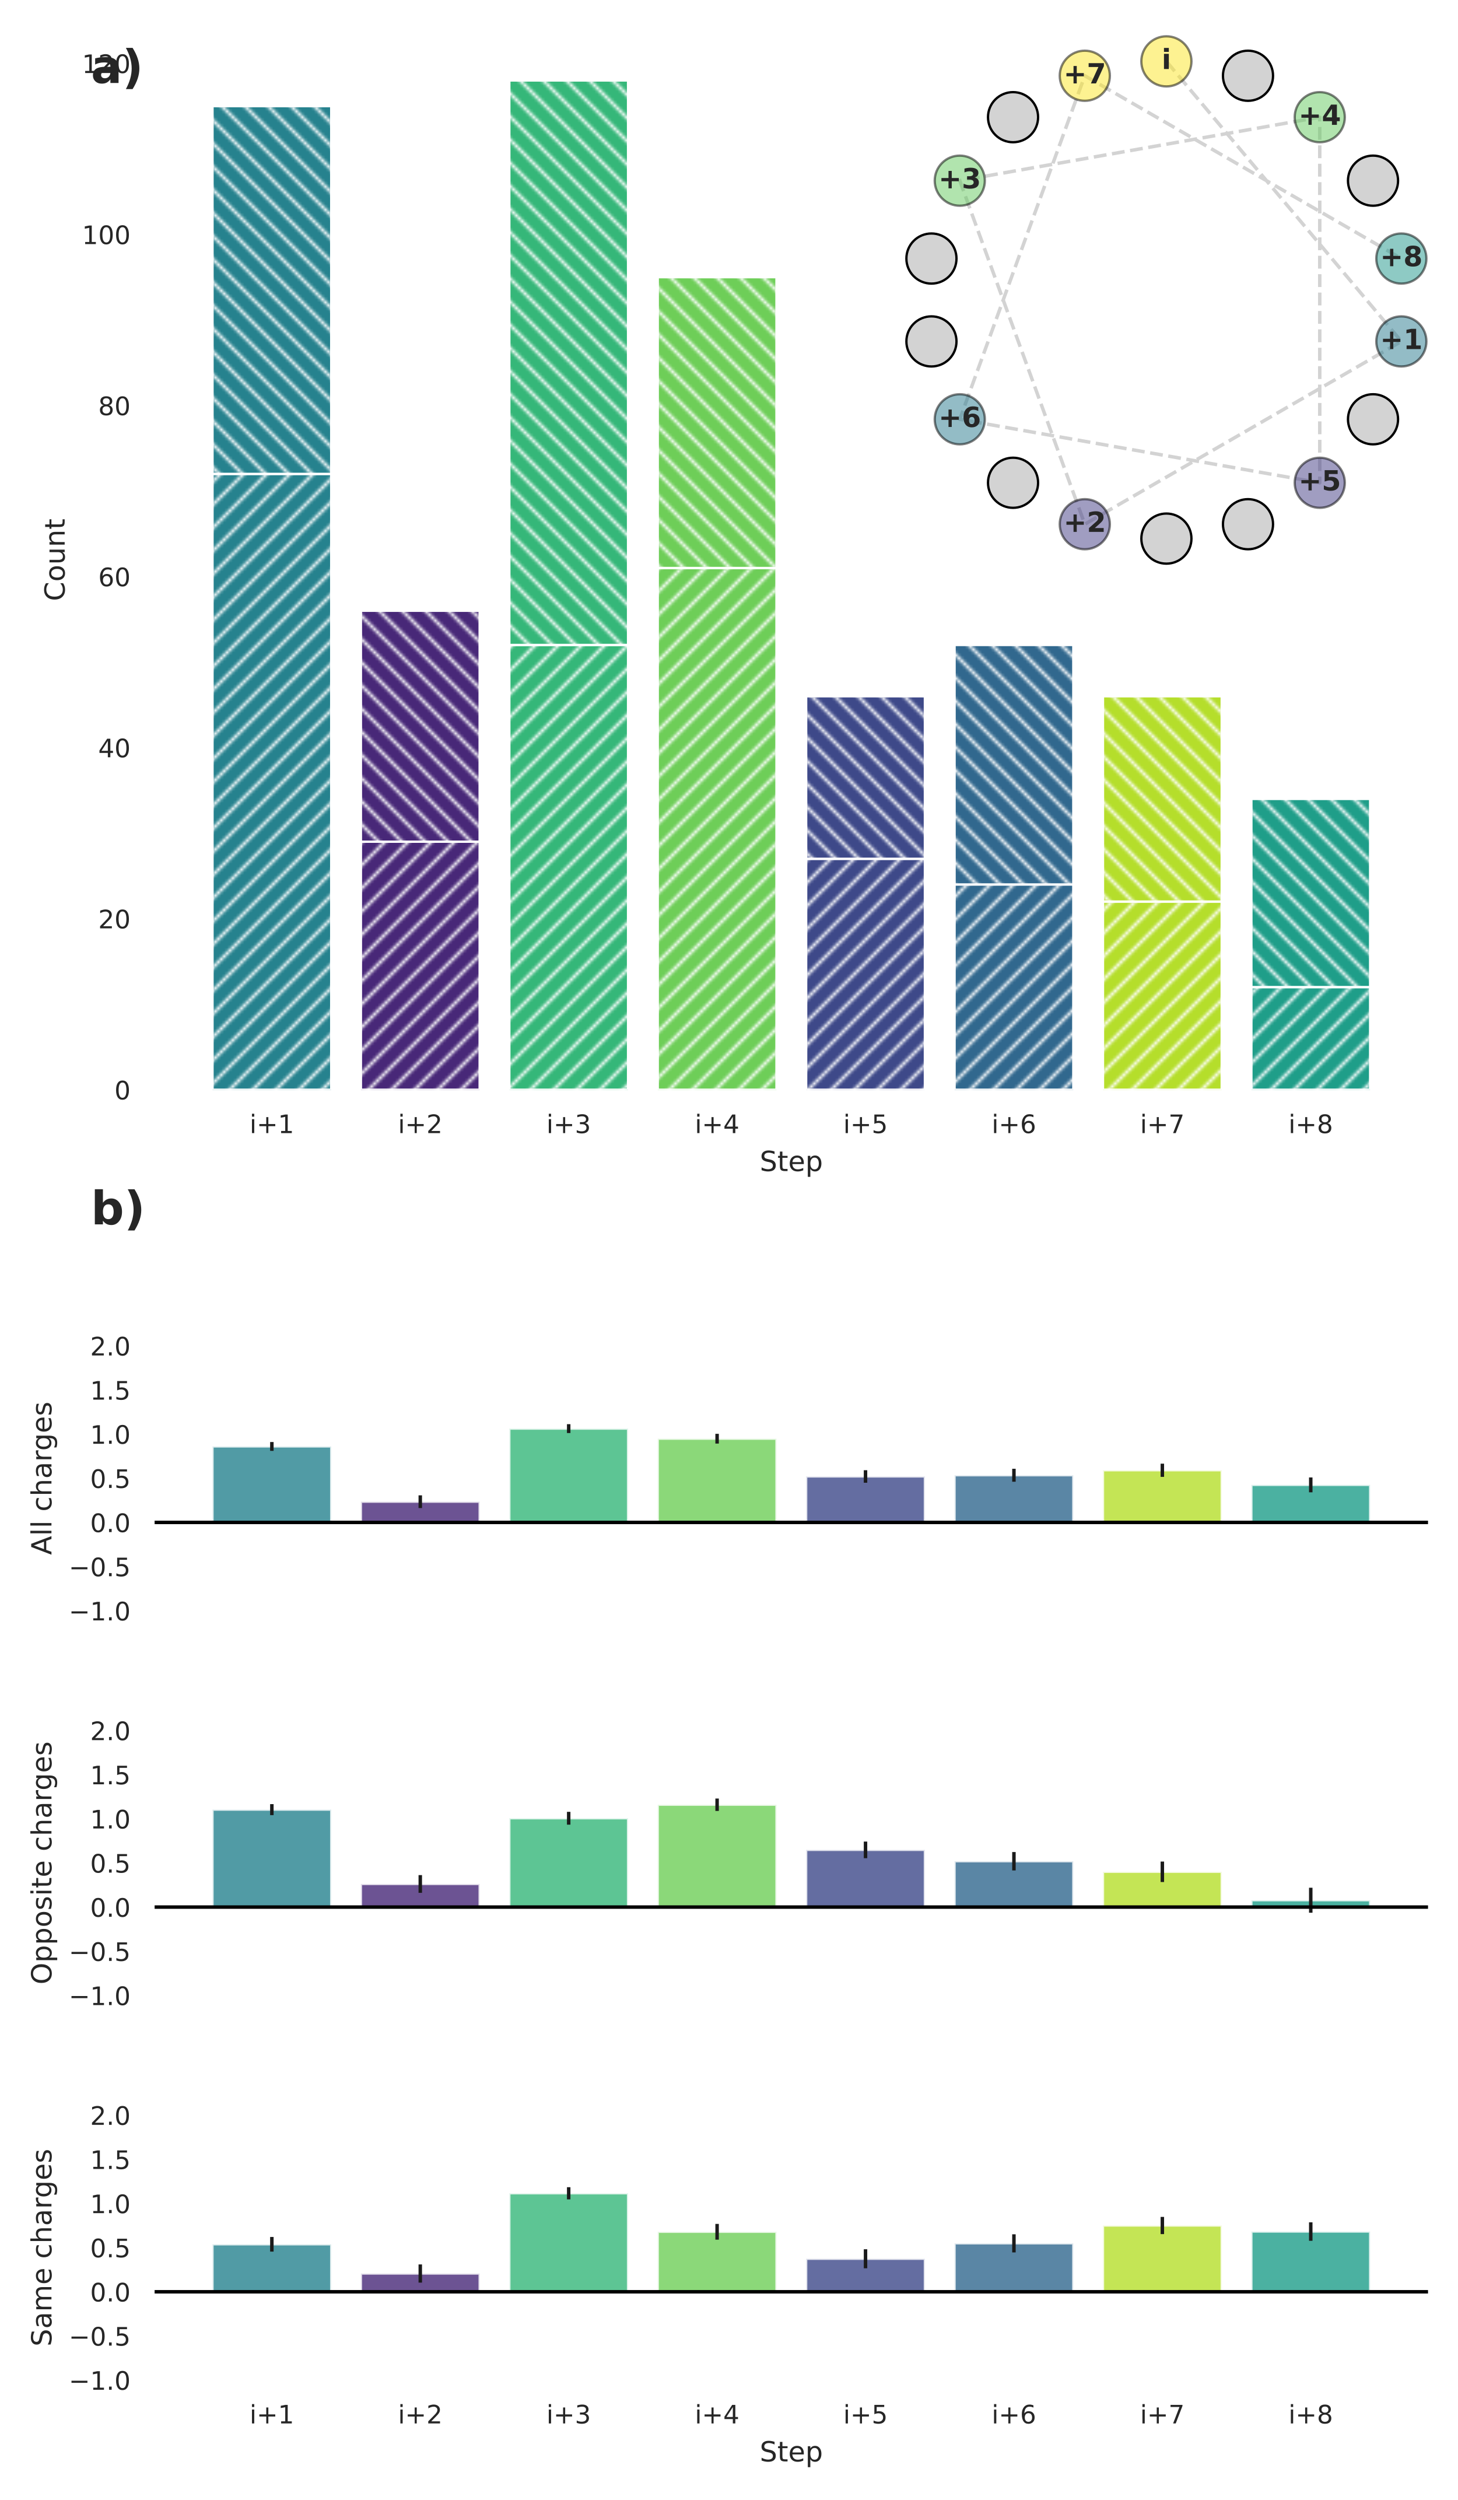 <?xml version="1.0" encoding="utf-8" standalone="no"?>
<!DOCTYPE svg PUBLIC "-//W3C//DTD SVG 1.1//EN"
  "http://www.w3.org/Graphics/SVG/1.1/DTD/svg11.dtd">
<!-- Created with matplotlib (https://matplotlib.org/) -->
<svg height="864pt" version="1.1" viewBox="0 0 504 864" width="504pt" xmlns="http://www.w3.org/2000/svg" xmlns:xlink="http://www.w3.org/1999/xlink">
 <defs>
  <style type="text/css">*{stroke-linecap:butt;stroke-linejoin:round;}</style>
 </defs>
 <g id="figure_1">
  <g id="patch_1">
   <path d="M 0 864 
L 504 864 
L 504 0 
L 0 0 
z
" style="fill:#ffffff;"/>
  </g>
  <g id="axes_1">
   <g id="patch_2">
    <path d="M 53.448 376.636 
L 493.632 376.636 
L 493.632 10.368 
L 53.448 10.368 
z
" style="fill:#ffffff;"/>
   </g>
   <g id="matplotlib.axis_1">
    <g id="xtick_1">
     <g id="text_1">
      <!-- i+1 -->
      <g style="fill:#262626;" transform="translate(86.269 391.623)scale(0.088 -0.088)">
       <defs>
        <path d="M 9.422 54.688 
L 18.406 54.688 
L 18.406 0 
L 9.422 0 
z
M 9.422 75.984 
L 18.406 75.984 
L 18.406 64.594 
L 9.422 64.594 
z
" id="DejaVuSans-105"/>
        <path d="M 46 62.703 
L 46 35.5 
L 73.188 35.5 
L 73.188 27.203 
L 46 27.203 
L 46 0 
L 37.797 0 
L 37.797 27.203 
L 10.594 27.203 
L 10.594 35.5 
L 37.797 35.5 
L 37.797 62.703 
z
" id="DejaVuSans-43"/>
        <path d="M 12.406 8.297 
L 28.516 8.297 
L 28.516 63.922 
L 10.984 60.406 
L 10.984 69.391 
L 28.422 72.906 
L 38.281 72.906 
L 38.281 8.297 
L 54.391 8.297 
L 54.391 0 
L 12.406 0 
z
" id="DejaVuSans-49"/>
       </defs>
       <use xlink:href="#DejaVuSans-105"/>
       <use x="27.783" xlink:href="#DejaVuSans-43"/>
       <use x="111.572" xlink:href="#DejaVuSans-49"/>
      </g>
     </g>
    </g>
    <g id="xtick_2">
     <g id="text_2">
      <!-- i+2 -->
      <g style="fill:#262626;" transform="translate(137.572 391.623)scale(0.088 -0.088)">
       <defs>
        <path d="M 19.188 8.297 
L 53.609 8.297 
L 53.609 0 
L 7.328 0 
L 7.328 8.297 
Q 12.938 14.109 22.625 23.891 
Q 32.328 33.688 34.812 36.531 
Q 39.547 41.844 41.422 45.531 
Q 43.312 49.219 43.312 52.781 
Q 43.312 58.594 39.234 62.25 
Q 35.156 65.922 28.609 65.922 
Q 23.969 65.922 18.812 64.312 
Q 13.672 62.703 7.812 59.422 
L 7.812 69.391 
Q 13.766 71.781 18.938 73 
Q 24.125 74.219 28.422 74.219 
Q 39.75 74.219 46.484 68.547 
Q 53.219 62.891 53.219 53.422 
Q 53.219 48.922 51.531 44.891 
Q 49.859 40.875 45.406 35.406 
Q 44.188 33.984 37.641 27.219 
Q 31.109 20.453 19.188 8.297 
z
" id="DejaVuSans-50"/>
       </defs>
       <use xlink:href="#DejaVuSans-105"/>
       <use x="27.783" xlink:href="#DejaVuSans-43"/>
       <use x="111.572" xlink:href="#DejaVuSans-50"/>
      </g>
     </g>
    </g>
    <g id="xtick_3">
     <g id="text_3">
      <!-- i+3 -->
      <g style="fill:#262626;" transform="translate(188.876 391.623)scale(0.088 -0.088)">
       <defs>
        <path d="M 40.578 39.312 
Q 47.656 37.797 51.625 33 
Q 55.609 28.219 55.609 21.188 
Q 55.609 10.406 48.188 4.484 
Q 40.766 -1.422 27.094 -1.422 
Q 22.516 -1.422 17.656 -0.516 
Q 12.797 0.391 7.625 2.203 
L 7.625 11.719 
Q 11.719 9.328 16.594 8.109 
Q 21.484 6.891 26.812 6.891 
Q 36.078 6.891 40.938 10.547 
Q 45.797 14.203 45.797 21.188 
Q 45.797 27.641 41.281 31.266 
Q 36.766 34.906 28.719 34.906 
L 20.219 34.906 
L 20.219 43.016 
L 29.109 43.016 
Q 36.375 43.016 40.234 45.922 
Q 44.094 48.828 44.094 54.297 
Q 44.094 59.906 40.109 62.906 
Q 36.141 65.922 28.719 65.922 
Q 24.656 65.922 20.016 65.031 
Q 15.375 64.156 9.812 62.312 
L 9.812 71.094 
Q 15.438 72.656 20.344 73.438 
Q 25.25 74.219 29.594 74.219 
Q 40.828 74.219 47.359 69.109 
Q 53.906 64.016 53.906 55.328 
Q 53.906 49.266 50.438 45.094 
Q 46.969 40.922 40.578 39.312 
z
" id="DejaVuSans-51"/>
       </defs>
       <use xlink:href="#DejaVuSans-105"/>
       <use x="27.783" xlink:href="#DejaVuSans-43"/>
       <use x="111.572" xlink:href="#DejaVuSans-51"/>
      </g>
     </g>
    </g>
    <g id="xtick_4">
     <g id="text_4">
      <!-- i+4 -->
      <g style="fill:#262626;" transform="translate(240.179 391.623)scale(0.088 -0.088)">
       <defs>
        <path d="M 37.797 64.312 
L 12.891 25.391 
L 37.797 25.391 
z
M 35.203 72.906 
L 47.609 72.906 
L 47.609 25.391 
L 58.016 25.391 
L 58.016 17.188 
L 47.609 17.188 
L 47.609 0 
L 37.797 0 
L 37.797 17.188 
L 4.891 17.188 
L 4.891 26.703 
z
" id="DejaVuSans-52"/>
       </defs>
       <use xlink:href="#DejaVuSans-105"/>
       <use x="27.783" xlink:href="#DejaVuSans-43"/>
       <use x="111.572" xlink:href="#DejaVuSans-52"/>
      </g>
     </g>
    </g>
    <g id="xtick_5">
     <g id="text_5">
      <!-- i+5 -->
      <g style="fill:#262626;" transform="translate(291.483 391.623)scale(0.088 -0.088)">
       <defs>
        <path d="M 10.797 72.906 
L 49.516 72.906 
L 49.516 64.594 
L 19.828 64.594 
L 19.828 46.734 
Q 21.969 47.469 24.109 47.828 
Q 26.266 48.188 28.422 48.188 
Q 40.625 48.188 47.75 41.5 
Q 54.891 34.812 54.891 23.391 
Q 54.891 11.625 47.562 5.094 
Q 40.234 -1.422 26.906 -1.422 
Q 22.312 -1.422 17.547 -0.641 
Q 12.797 0.141 7.719 1.703 
L 7.719 11.625 
Q 12.109 9.234 16.797 8.062 
Q 21.484 6.891 26.703 6.891 
Q 35.156 6.891 40.078 11.328 
Q 45.016 15.766 45.016 23.391 
Q 45.016 31 40.078 35.438 
Q 35.156 39.891 26.703 39.891 
Q 22.75 39.891 18.812 39.016 
Q 14.891 38.141 10.797 36.281 
z
" id="DejaVuSans-53"/>
       </defs>
       <use xlink:href="#DejaVuSans-105"/>
       <use x="27.783" xlink:href="#DejaVuSans-43"/>
       <use x="111.572" xlink:href="#DejaVuSans-53"/>
      </g>
     </g>
    </g>
    <g id="xtick_6">
     <g id="text_6">
      <!-- i+6 -->
      <g style="fill:#262626;" transform="translate(342.786 391.623)scale(0.088 -0.088)">
       <defs>
        <path d="M 33.016 40.375 
Q 26.375 40.375 22.484 35.828 
Q 18.609 31.297 18.609 23.391 
Q 18.609 15.531 22.484 10.953 
Q 26.375 6.391 33.016 6.391 
Q 39.656 6.391 43.531 10.953 
Q 47.406 15.531 47.406 23.391 
Q 47.406 31.297 43.531 35.828 
Q 39.656 40.375 33.016 40.375 
z
M 52.594 71.297 
L 52.594 62.312 
Q 48.875 64.062 45.094 64.984 
Q 41.312 65.922 37.594 65.922 
Q 27.828 65.922 22.672 59.328 
Q 17.531 52.734 16.797 39.406 
Q 19.672 43.656 24.016 45.922 
Q 28.375 48.188 33.594 48.188 
Q 44.578 48.188 50.953 41.516 
Q 57.328 34.859 57.328 23.391 
Q 57.328 12.156 50.688 5.359 
Q 44.047 -1.422 33.016 -1.422 
Q 20.359 -1.422 13.672 8.266 
Q 6.984 17.969 6.984 36.375 
Q 6.984 53.656 15.188 63.938 
Q 23.391 74.219 37.203 74.219 
Q 40.922 74.219 44.703 73.484 
Q 48.484 72.75 52.594 71.297 
z
" id="DejaVuSans-54"/>
       </defs>
       <use xlink:href="#DejaVuSans-105"/>
       <use x="27.783" xlink:href="#DejaVuSans-43"/>
       <use x="111.572" xlink:href="#DejaVuSans-54"/>
      </g>
     </g>
    </g>
    <g id="xtick_7">
     <g id="text_7">
      <!-- i+7 -->
      <g style="fill:#262626;" transform="translate(394.09 391.623)scale(0.088 -0.088)">
       <defs>
        <path d="M 8.203 72.906 
L 55.078 72.906 
L 55.078 68.703 
L 28.609 0 
L 18.312 0 
L 43.219 64.594 
L 8.203 64.594 
z
" id="DejaVuSans-55"/>
       </defs>
       <use xlink:href="#DejaVuSans-105"/>
       <use x="27.783" xlink:href="#DejaVuSans-43"/>
       <use x="111.572" xlink:href="#DejaVuSans-55"/>
      </g>
     </g>
    </g>
    <g id="xtick_8">
     <g id="text_8">
      <!-- i+8 -->
      <g style="fill:#262626;" transform="translate(445.393 391.623)scale(0.088 -0.088)">
       <defs>
        <path d="M 31.781 34.625 
Q 24.75 34.625 20.719 30.859 
Q 16.703 27.094 16.703 20.516 
Q 16.703 13.922 20.719 10.156 
Q 24.75 6.391 31.781 6.391 
Q 38.812 6.391 42.859 10.172 
Q 46.922 13.969 46.922 20.516 
Q 46.922 27.094 42.891 30.859 
Q 38.875 34.625 31.781 34.625 
z
M 21.922 38.812 
Q 15.578 40.375 12.031 44.719 
Q 8.5 49.078 8.5 55.328 
Q 8.5 64.062 14.719 69.141 
Q 20.953 74.219 31.781 74.219 
Q 42.672 74.219 48.875 69.141 
Q 55.078 64.062 55.078 55.328 
Q 55.078 49.078 51.531 44.719 
Q 48 40.375 41.703 38.812 
Q 48.828 37.156 52.797 32.312 
Q 56.781 27.484 56.781 20.516 
Q 56.781 9.906 50.312 4.234 
Q 43.844 -1.422 31.781 -1.422 
Q 19.734 -1.422 13.25 4.234 
Q 6.781 9.906 6.781 20.516 
Q 6.781 27.484 10.781 32.312 
Q 14.797 37.156 21.922 38.812 
z
M 18.312 54.391 
Q 18.312 48.734 21.844 45.562 
Q 25.391 42.391 31.781 42.391 
Q 38.141 42.391 41.719 45.562 
Q 45.312 48.734 45.312 54.391 
Q 45.312 60.062 41.719 63.234 
Q 38.141 66.406 31.781 66.406 
Q 25.391 66.406 21.844 63.234 
Q 18.312 60.062 18.312 54.391 
z
" id="DejaVuSans-56"/>
       </defs>
       <use xlink:href="#DejaVuSans-105"/>
       <use x="27.783" xlink:href="#DejaVuSans-43"/>
       <use x="111.572" xlink:href="#DejaVuSans-56"/>
      </g>
     </g>
    </g>
    <g id="text_9">
     <!-- Step -->
     <g style="fill:#262626;" transform="translate(262.61 404.747)scale(0.096 -0.096)">
      <defs>
       <path d="M 53.516 70.516 
L 53.516 60.891 
Q 47.906 63.578 42.922 64.891 
Q 37.938 66.219 33.297 66.219 
Q 25.25 66.219 20.875 63.094 
Q 16.5 59.969 16.5 54.203 
Q 16.5 49.359 19.406 46.891 
Q 22.312 44.438 30.422 42.922 
L 36.375 41.703 
Q 47.406 39.594 52.656 34.297 
Q 57.906 29 57.906 20.125 
Q 57.906 9.516 50.797 4.047 
Q 43.703 -1.422 29.984 -1.422 
Q 24.812 -1.422 18.969 -0.25 
Q 13.141 0.922 6.891 3.219 
L 6.891 13.375 
Q 12.891 10.016 18.656 8.297 
Q 24.422 6.594 29.984 6.594 
Q 38.422 6.594 43.016 9.906 
Q 47.609 13.234 47.609 19.391 
Q 47.609 24.75 44.312 27.781 
Q 41.016 30.812 33.5 32.328 
L 27.484 33.5 
Q 16.453 35.688 11.516 40.375 
Q 6.594 45.062 6.594 53.422 
Q 6.594 63.094 13.406 68.656 
Q 20.219 74.219 32.172 74.219 
Q 37.312 74.219 42.625 73.281 
Q 47.953 72.359 53.516 70.516 
z
" id="DejaVuSans-83"/>
       <path d="M 18.312 70.219 
L 18.312 54.688 
L 36.812 54.688 
L 36.812 47.703 
L 18.312 47.703 
L 18.312 18.016 
Q 18.312 11.328 20.141 9.422 
Q 21.969 7.516 27.594 7.516 
L 36.812 7.516 
L 36.812 0 
L 27.594 0 
Q 17.188 0 13.234 3.875 
Q 9.281 7.766 9.281 18.016 
L 9.281 47.703 
L 2.688 47.703 
L 2.688 54.688 
L 9.281 54.688 
L 9.281 70.219 
z
" id="DejaVuSans-116"/>
       <path d="M 56.203 29.594 
L 56.203 25.203 
L 14.891 25.203 
Q 15.484 15.922 20.484 11.062 
Q 25.484 6.203 34.422 6.203 
Q 39.594 6.203 44.453 7.469 
Q 49.312 8.734 54.109 11.281 
L 54.109 2.781 
Q 49.266 0.734 44.188 -0.344 
Q 39.109 -1.422 33.891 -1.422 
Q 20.797 -1.422 13.156 6.188 
Q 5.516 13.812 5.516 26.812 
Q 5.516 40.234 12.766 48.109 
Q 20.016 56 32.328 56 
Q 43.359 56 49.781 48.891 
Q 56.203 41.797 56.203 29.594 
z
M 47.219 32.234 
Q 47.125 39.594 43.094 43.984 
Q 39.062 48.391 32.422 48.391 
Q 24.906 48.391 20.391 44.141 
Q 15.875 39.891 15.188 32.172 
z
" id="DejaVuSans-101"/>
       <path d="M 18.109 8.203 
L 18.109 -20.797 
L 9.078 -20.797 
L 9.078 54.688 
L 18.109 54.688 
L 18.109 46.391 
Q 20.953 51.266 25.266 53.625 
Q 29.594 56 35.594 56 
Q 45.562 56 51.781 48.094 
Q 58.016 40.188 58.016 27.297 
Q 58.016 14.406 51.781 6.484 
Q 45.562 -1.422 35.594 -1.422 
Q 29.594 -1.422 25.266 0.953 
Q 20.953 3.328 18.109 8.203 
z
M 48.688 27.297 
Q 48.688 37.203 44.609 42.844 
Q 40.531 48.484 33.406 48.484 
Q 26.266 48.484 22.188 42.844 
Q 18.109 37.203 18.109 27.297 
Q 18.109 17.391 22.188 11.75 
Q 26.266 6.109 33.406 6.109 
Q 40.531 6.109 44.609 11.75 
Q 48.688 17.391 48.688 27.297 
z
" id="DejaVuSans-112"/>
      </defs>
      <use xlink:href="#DejaVuSans-83"/>
      <use x="63.477" xlink:href="#DejaVuSans-116"/>
      <use x="102.686" xlink:href="#DejaVuSans-101"/>
      <use x="164.209" xlink:href="#DejaVuSans-112"/>
     </g>
    </g>
   </g>
   <g id="matplotlib.axis_2">
    <g id="ytick_1">
     <g id="text_10">
      <!-- 0 -->
      <g style="fill:#262626;" transform="translate(39.549 379.979)scale(0.088 -0.088)">
       <defs>
        <path d="M 31.781 66.406 
Q 24.172 66.406 20.328 58.906 
Q 16.5 51.422 16.5 36.375 
Q 16.5 21.391 20.328 13.891 
Q 24.172 6.391 31.781 6.391 
Q 39.453 6.391 43.281 13.891 
Q 47.125 21.391 47.125 36.375 
Q 47.125 51.422 43.281 58.906 
Q 39.453 66.406 31.781 66.406 
z
M 31.781 74.219 
Q 44.047 74.219 50.516 64.516 
Q 56.984 54.828 56.984 36.375 
Q 56.984 17.969 50.516 8.266 
Q 44.047 -1.422 31.781 -1.422 
Q 19.531 -1.422 13.062 8.266 
Q 6.594 17.969 6.594 36.375 
Q 6.594 54.828 13.062 64.516 
Q 19.531 74.219 31.781 74.219 
z
" id="DejaVuSans-48"/>
       </defs>
       <use xlink:href="#DejaVuSans-48"/>
      </g>
     </g>
    </g>
    <g id="ytick_2">
     <g id="text_11">
      <!-- 20 -->
      <g style="fill:#262626;" transform="translate(33.95 320.856)scale(0.088 -0.088)">
       <use xlink:href="#DejaVuSans-50"/>
       <use x="63.623" xlink:href="#DejaVuSans-48"/>
      </g>
     </g>
    </g>
    <g id="ytick_3">
     <g id="text_12">
      <!-- 40 -->
      <g style="fill:#262626;" transform="translate(33.95 261.733)scale(0.088 -0.088)">
       <use xlink:href="#DejaVuSans-52"/>
       <use x="63.623" xlink:href="#DejaVuSans-48"/>
      </g>
     </g>
    </g>
    <g id="ytick_4">
     <g id="text_13">
      <!-- 60 -->
      <g style="fill:#262626;" transform="translate(33.95 202.61)scale(0.088 -0.088)">
       <use xlink:href="#DejaVuSans-54"/>
       <use x="63.623" xlink:href="#DejaVuSans-48"/>
      </g>
     </g>
    </g>
    <g id="ytick_5">
     <g id="text_14">
      <!-- 80 -->
      <g style="fill:#262626;" transform="translate(33.95 143.487)scale(0.088 -0.088)">
       <use xlink:href="#DejaVuSans-56"/>
       <use x="63.623" xlink:href="#DejaVuSans-48"/>
      </g>
     </g>
    </g>
    <g id="ytick_6">
     <g id="text_15">
      <!-- 100 -->
      <g style="fill:#262626;" transform="translate(28.351 84.364)scale(0.088 -0.088)">
       <use xlink:href="#DejaVuSans-49"/>
       <use x="63.623" xlink:href="#DejaVuSans-48"/>
       <use x="127.246" xlink:href="#DejaVuSans-48"/>
      </g>
     </g>
    </g>
    <g id="ytick_7">
     <g id="text_16">
      <!-- 120 -->
      <g style="fill:#262626;" transform="translate(28.351 25.24)scale(0.088 -0.088)">
       <use xlink:href="#DejaVuSans-49"/>
       <use x="63.623" xlink:href="#DejaVuSans-50"/>
       <use x="127.246" xlink:href="#DejaVuSans-48"/>
      </g>
     </g>
    </g>
    <g id="text_17">
     <!-- Count -->
     <g style="fill:#262626;" transform="translate(22.355 207.757)rotate(-90)scale(0.096 -0.096)">
      <defs>
       <path d="M 64.406 67.281 
L 64.406 56.891 
Q 59.422 61.531 53.781 63.812 
Q 48.141 66.109 41.797 66.109 
Q 29.297 66.109 22.656 58.469 
Q 16.016 50.828 16.016 36.375 
Q 16.016 21.969 22.656 14.328 
Q 29.297 6.688 41.797 6.688 
Q 48.141 6.688 53.781 8.984 
Q 59.422 11.281 64.406 15.922 
L 64.406 5.609 
Q 59.234 2.094 53.438 0.328 
Q 47.656 -1.422 41.219 -1.422 
Q 24.656 -1.422 15.125 8.703 
Q 5.609 18.844 5.609 36.375 
Q 5.609 53.953 15.125 64.078 
Q 24.656 74.219 41.219 74.219 
Q 47.75 74.219 53.531 72.484 
Q 59.328 70.75 64.406 67.281 
z
" id="DejaVuSans-67"/>
       <path d="M 30.609 48.391 
Q 23.391 48.391 19.188 42.75 
Q 14.984 37.109 14.984 27.297 
Q 14.984 17.484 19.156 11.844 
Q 23.344 6.203 30.609 6.203 
Q 37.797 6.203 41.984 11.859 
Q 46.188 17.531 46.188 27.297 
Q 46.188 37.016 41.984 42.703 
Q 37.797 48.391 30.609 48.391 
z
M 30.609 56 
Q 42.328 56 49.016 48.375 
Q 55.719 40.766 55.719 27.297 
Q 55.719 13.875 49.016 6.219 
Q 42.328 -1.422 30.609 -1.422 
Q 18.844 -1.422 12.172 6.219 
Q 5.516 13.875 5.516 27.297 
Q 5.516 40.766 12.172 48.375 
Q 18.844 56 30.609 56 
z
" id="DejaVuSans-111"/>
       <path d="M 8.5 21.578 
L 8.5 54.688 
L 17.484 54.688 
L 17.484 21.922 
Q 17.484 14.156 20.5 10.266 
Q 23.531 6.391 29.594 6.391 
Q 36.859 6.391 41.078 11.031 
Q 45.312 15.672 45.312 23.688 
L 45.312 54.688 
L 54.297 54.688 
L 54.297 0 
L 45.312 0 
L 45.312 8.406 
Q 42.047 3.422 37.719 1 
Q 33.406 -1.422 27.688 -1.422 
Q 18.266 -1.422 13.375 4.438 
Q 8.5 10.297 8.5 21.578 
z
M 31.109 56 
z
" id="DejaVuSans-117"/>
       <path d="M 54.891 33.016 
L 54.891 0 
L 45.906 0 
L 45.906 32.719 
Q 45.906 40.484 42.875 44.328 
Q 39.844 48.188 33.797 48.188 
Q 26.516 48.188 22.312 43.547 
Q 18.109 38.922 18.109 30.906 
L 18.109 0 
L 9.078 0 
L 9.078 54.688 
L 18.109 54.688 
L 18.109 46.188 
Q 21.344 51.125 25.703 53.562 
Q 30.078 56 35.797 56 
Q 45.219 56 50.047 50.172 
Q 54.891 44.344 54.891 33.016 
z
" id="DejaVuSans-110"/>
      </defs>
      <use xlink:href="#DejaVuSans-67"/>
      <use x="69.824" xlink:href="#DejaVuSans-111"/>
      <use x="131.006" xlink:href="#DejaVuSans-117"/>
      <use x="194.385" xlink:href="#DejaVuSans-110"/>
      <use x="257.764" xlink:href="#DejaVuSans-116"/>
     </g>
    </g>
   </g>
   <g id="patch_3">
    <path clip-path="url(#pa4ce3662a7)" d="M 73.456 376.636 
L 114.499 376.636 
L 114.499 163.793 
L 73.456 163.793 
z
" style="fill:url(#h460cf69a10);stroke:#ffffff;stroke-linejoin:miter;stroke-width:0.8;"/>
   </g>
   <g id="patch_4">
    <path clip-path="url(#pa4ce3662a7)" d="M 124.76 376.636 
L 165.803 376.636 
L 165.803 290.907 
L 124.76 290.907 
z
" style="fill:url(#h343a37d089);stroke:#ffffff;stroke-linejoin:miter;stroke-width:0.8;"/>
   </g>
   <g id="patch_5">
    <path clip-path="url(#pa4ce3662a7)" d="M 176.063 376.636 
L 217.106 376.636 
L 217.106 222.916 
L 176.063 222.916 
z
" style="fill:url(#h2b56c8d63c);stroke:#ffffff;stroke-linejoin:miter;stroke-width:0.8;"/>
   </g>
   <g id="patch_6">
    <path clip-path="url(#pa4ce3662a7)" d="M 227.367 376.636 
L 268.41 376.636 
L 268.41 196.31 
L 227.367 196.31 
z
" style="fill:url(#h61d12a7191);stroke:#ffffff;stroke-linejoin:miter;stroke-width:0.8;"/>
   </g>
   <g id="patch_7">
    <path clip-path="url(#pa4ce3662a7)" d="M 278.67 376.636 
L 319.713 376.636 
L 319.713 296.82 
L 278.67 296.82 
z
" style="fill:url(#haca20bee4b);stroke:#ffffff;stroke-linejoin:miter;stroke-width:0.8;"/>
   </g>
   <g id="patch_8">
    <path clip-path="url(#pa4ce3662a7)" d="M 329.974 376.636 
L 371.017 376.636 
L 371.017 305.688 
L 329.974 305.688 
z
" style="fill:url(#h8158dfdc6b);stroke:#ffffff;stroke-linejoin:miter;stroke-width:0.8;"/>
   </g>
   <g id="patch_9">
    <path clip-path="url(#pa4ce3662a7)" d="M 381.277 376.636 
L 422.32 376.636 
L 422.32 311.601 
L 381.277 311.601 
z
" style="fill:url(#h5891f73cc3);stroke:#ffffff;stroke-linejoin:miter;stroke-width:0.8;"/>
   </g>
   <g id="patch_10">
    <path clip-path="url(#pa4ce3662a7)" d="M 432.581 376.636 
L 473.624 376.636 
L 473.624 341.162 
L 432.581 341.162 
z
" style="fill:url(#h40f8c9b5f4);stroke:#ffffff;stroke-linejoin:miter;stroke-width:0.8;"/>
   </g>
   <g id="patch_11">
    <path clip-path="url(#pa4ce3662a7)" d="M 73.456 163.793 
L 114.499 163.793 
L 114.499 36.678 
L 73.456 36.678 
z
" style="fill:url(#ha7a1f17f70);stroke:#ffffff;stroke-linejoin:miter;stroke-width:0.8;"/>
   </g>
   <g id="patch_12">
    <path clip-path="url(#pa4ce3662a7)" d="M 124.76 290.907 
L 165.803 290.907 
L 165.803 211.091 
L 124.76 211.091 
z
" style="fill:url(#h0b21d6b885);stroke:#ffffff;stroke-linejoin:miter;stroke-width:0.8;"/>
   </g>
   <g id="patch_13">
    <path clip-path="url(#pa4ce3662a7)" d="M 176.063 222.916 
L 217.106 222.916 
L 217.106 27.809 
L 176.063 27.809 
z
" style="fill:url(#h8ef409ee55);stroke:#ffffff;stroke-linejoin:miter;stroke-width:0.8;"/>
   </g>
   <g id="patch_14">
    <path clip-path="url(#pa4ce3662a7)" d="M 227.367 196.31 
L 268.41 196.31 
L 268.41 95.801 
L 227.367 95.801 
z
" style="fill:url(#hd5b4e8b28a);stroke:#ffffff;stroke-linejoin:miter;stroke-width:0.8;"/>
   </g>
   <g id="patch_15">
    <path clip-path="url(#pa4ce3662a7)" d="M 278.67 296.82 
L 319.713 296.82 
L 319.713 240.653 
L 278.67 240.653 
z
" style="fill:url(#he983dff6f5);stroke:#ffffff;stroke-linejoin:miter;stroke-width:0.8;"/>
   </g>
   <g id="patch_16">
    <path clip-path="url(#pa4ce3662a7)" d="M 329.974 305.688 
L 371.017 305.688 
L 371.017 222.916 
L 329.974 222.916 
z
" style="fill:url(#h2bf741f1a8);stroke:#ffffff;stroke-linejoin:miter;stroke-width:0.8;"/>
   </g>
   <g id="patch_17">
    <path clip-path="url(#pa4ce3662a7)" d="M 381.277 311.601 
L 422.32 311.601 
L 422.32 240.653 
L 381.277 240.653 
z
" style="fill:url(#hb34b8d669b);stroke:#ffffff;stroke-linejoin:miter;stroke-width:0.8;"/>
   </g>
   <g id="patch_18">
    <path clip-path="url(#pa4ce3662a7)" d="M 432.581 341.162 
L 473.624 341.162 
L 473.624 276.127 
L 432.581 276.127 
z
" style="fill:url(#h738a074de4);stroke:#ffffff;stroke-linejoin:miter;stroke-width:0.8;"/>
   </g>
  </g>
  <g id="axes_2">
   <g id="patch_19">
    <path d="M 53.448 556.702 
L 493.632 556.702 
L 493.632 465.135 
L 53.448 465.135 
z
" style="fill:#ffffff;"/>
   </g>
   <g id="matplotlib.axis_3"/>
   <g id="matplotlib.axis_4">
    <g id="ytick_8">
     <g id="text_18">
      <!-- −1.0 -->
      <g style="fill:#262626;" transform="translate(23.779 560.045)scale(0.088 -0.088)">
       <defs>
        <path d="M 10.594 35.5 
L 73.188 35.5 
L 73.188 27.203 
L 10.594 27.203 
z
" id="DejaVuSans-8722"/>
        <path d="M 10.688 12.406 
L 21 12.406 
L 21 0 
L 10.688 0 
z
" id="DejaVuSans-46"/>
       </defs>
       <use xlink:href="#DejaVuSans-8722"/>
       <use x="83.789" xlink:href="#DejaVuSans-49"/>
       <use x="147.412" xlink:href="#DejaVuSans-46"/>
       <use x="179.199" xlink:href="#DejaVuSans-48"/>
      </g>
     </g>
    </g>
    <g id="ytick_9">
     <g id="text_19">
      <!-- −0.5 -->
      <g style="fill:#262626;" transform="translate(23.779 544.784)scale(0.088 -0.088)">
       <use xlink:href="#DejaVuSans-8722"/>
       <use x="83.789" xlink:href="#DejaVuSans-48"/>
       <use x="147.412" xlink:href="#DejaVuSans-46"/>
       <use x="179.199" xlink:href="#DejaVuSans-53"/>
      </g>
     </g>
    </g>
    <g id="ytick_10">
     <g id="text_20">
      <!-- 0.0 -->
      <g style="fill:#262626;" transform="translate(31.153 529.523)scale(0.088 -0.088)">
       <use xlink:href="#DejaVuSans-48"/>
       <use x="63.623" xlink:href="#DejaVuSans-46"/>
       <use x="95.41" xlink:href="#DejaVuSans-48"/>
      </g>
     </g>
    </g>
    <g id="ytick_11">
     <g id="text_21">
      <!-- 0.5 -->
      <g style="fill:#262626;" transform="translate(31.153 514.262)scale(0.088 -0.088)">
       <use xlink:href="#DejaVuSans-48"/>
       <use x="63.623" xlink:href="#DejaVuSans-46"/>
       <use x="95.41" xlink:href="#DejaVuSans-53"/>
      </g>
     </g>
    </g>
    <g id="ytick_12">
     <g id="text_22">
      <!-- 1.0 -->
      <g style="fill:#262626;" transform="translate(31.153 499.001)scale(0.088 -0.088)">
       <use xlink:href="#DejaVuSans-49"/>
       <use x="63.623" xlink:href="#DejaVuSans-46"/>
       <use x="95.41" xlink:href="#DejaVuSans-48"/>
      </g>
     </g>
    </g>
    <g id="ytick_13">
     <g id="text_23">
      <!-- 1.5 -->
      <g style="fill:#262626;" transform="translate(31.153 483.739)scale(0.088 -0.088)">
       <use xlink:href="#DejaVuSans-49"/>
       <use x="63.623" xlink:href="#DejaVuSans-46"/>
       <use x="95.41" xlink:href="#DejaVuSans-53"/>
      </g>
     </g>
    </g>
    <g id="ytick_14">
     <g id="text_24">
      <!-- 2.0 -->
      <g style="fill:#262626;" transform="translate(31.153 468.478)scale(0.088 -0.088)">
       <use xlink:href="#DejaVuSans-50"/>
       <use x="63.623" xlink:href="#DejaVuSans-46"/>
       <use x="95.41" xlink:href="#DejaVuSans-48"/>
      </g>
     </g>
    </g>
    <g id="text_25">
     <!-- All charges -->
     <g style="fill:#262626;" transform="translate(17.783 537.408)rotate(-90)scale(0.096 -0.096)">
      <defs>
       <path d="M 34.188 63.188 
L 20.797 26.906 
L 47.609 26.906 
z
M 28.609 72.906 
L 39.797 72.906 
L 67.578 0 
L 57.328 0 
L 50.688 18.703 
L 17.828 18.703 
L 11.188 0 
L 0.781 0 
z
" id="DejaVuSans-65"/>
       <path d="M 9.422 75.984 
L 18.406 75.984 
L 18.406 0 
L 9.422 0 
z
" id="DejaVuSans-108"/>
       <path id="DejaVuSans-32"/>
       <path d="M 48.781 52.594 
L 48.781 44.188 
Q 44.969 46.297 41.141 47.344 
Q 37.312 48.391 33.406 48.391 
Q 24.656 48.391 19.812 42.844 
Q 14.984 37.312 14.984 27.297 
Q 14.984 17.281 19.812 11.734 
Q 24.656 6.203 33.406 6.203 
Q 37.312 6.203 41.141 7.25 
Q 44.969 8.297 48.781 10.406 
L 48.781 2.094 
Q 45.016 0.344 40.984 -0.531 
Q 36.969 -1.422 32.422 -1.422 
Q 20.062 -1.422 12.781 6.344 
Q 5.516 14.109 5.516 27.297 
Q 5.516 40.672 12.859 48.328 
Q 20.219 56 33.016 56 
Q 37.156 56 41.109 55.141 
Q 45.062 54.297 48.781 52.594 
z
" id="DejaVuSans-99"/>
       <path d="M 54.891 33.016 
L 54.891 0 
L 45.906 0 
L 45.906 32.719 
Q 45.906 40.484 42.875 44.328 
Q 39.844 48.188 33.797 48.188 
Q 26.516 48.188 22.312 43.547 
Q 18.109 38.922 18.109 30.906 
L 18.109 0 
L 9.078 0 
L 9.078 75.984 
L 18.109 75.984 
L 18.109 46.188 
Q 21.344 51.125 25.703 53.562 
Q 30.078 56 35.797 56 
Q 45.219 56 50.047 50.172 
Q 54.891 44.344 54.891 33.016 
z
" id="DejaVuSans-104"/>
       <path d="M 34.281 27.484 
Q 23.391 27.484 19.188 25 
Q 14.984 22.516 14.984 16.5 
Q 14.984 11.719 18.141 8.906 
Q 21.297 6.109 26.703 6.109 
Q 34.188 6.109 38.703 11.406 
Q 43.219 16.703 43.219 25.484 
L 43.219 27.484 
z
M 52.203 31.203 
L 52.203 0 
L 43.219 0 
L 43.219 8.297 
Q 40.141 3.328 35.547 0.953 
Q 30.953 -1.422 24.312 -1.422 
Q 15.922 -1.422 10.953 3.297 
Q 6 8.016 6 15.922 
Q 6 25.141 12.172 29.828 
Q 18.359 34.516 30.609 34.516 
L 43.219 34.516 
L 43.219 35.406 
Q 43.219 41.609 39.141 45 
Q 35.062 48.391 27.688 48.391 
Q 23 48.391 18.547 47.266 
Q 14.109 46.141 10.016 43.891 
L 10.016 52.203 
Q 14.938 54.109 19.578 55.047 
Q 24.219 56 28.609 56 
Q 40.484 56 46.344 49.844 
Q 52.203 43.703 52.203 31.203 
z
" id="DejaVuSans-97"/>
       <path d="M 41.109 46.297 
Q 39.594 47.172 37.812 47.578 
Q 36.031 48 33.891 48 
Q 26.266 48 22.188 43.047 
Q 18.109 38.094 18.109 28.812 
L 18.109 0 
L 9.078 0 
L 9.078 54.688 
L 18.109 54.688 
L 18.109 46.188 
Q 20.953 51.172 25.484 53.578 
Q 30.031 56 36.531 56 
Q 37.453 56 38.578 55.875 
Q 39.703 55.766 41.062 55.516 
z
" id="DejaVuSans-114"/>
       <path d="M 45.406 27.984 
Q 45.406 37.75 41.375 43.109 
Q 37.359 48.484 30.078 48.484 
Q 22.859 48.484 18.828 43.109 
Q 14.797 37.75 14.797 27.984 
Q 14.797 18.266 18.828 12.891 
Q 22.859 7.516 30.078 7.516 
Q 37.359 7.516 41.375 12.891 
Q 45.406 18.266 45.406 27.984 
z
M 54.391 6.781 
Q 54.391 -7.172 48.188 -13.984 
Q 42 -20.797 29.203 -20.797 
Q 24.469 -20.797 20.266 -20.094 
Q 16.062 -19.391 12.109 -17.922 
L 12.109 -9.188 
Q 16.062 -11.328 19.922 -12.344 
Q 23.781 -13.375 27.781 -13.375 
Q 36.625 -13.375 41.016 -8.766 
Q 45.406 -4.156 45.406 5.172 
L 45.406 9.625 
Q 42.625 4.781 38.281 2.391 
Q 33.938 0 27.875 0 
Q 17.828 0 11.672 7.656 
Q 5.516 15.328 5.516 27.984 
Q 5.516 40.672 11.672 48.328 
Q 17.828 56 27.875 56 
Q 33.938 56 38.281 53.609 
Q 42.625 51.219 45.406 46.391 
L 45.406 54.688 
L 54.391 54.688 
z
" id="DejaVuSans-103"/>
       <path d="M 44.281 53.078 
L 44.281 44.578 
Q 40.484 46.531 36.375 47.5 
Q 32.281 48.484 27.875 48.484 
Q 21.188 48.484 17.844 46.438 
Q 14.5 44.391 14.5 40.281 
Q 14.5 37.156 16.891 35.375 
Q 19.281 33.594 26.516 31.984 
L 29.594 31.297 
Q 39.156 29.25 43.188 25.516 
Q 47.219 21.781 47.219 15.094 
Q 47.219 7.469 41.188 3.016 
Q 35.156 -1.422 24.609 -1.422 
Q 20.219 -1.422 15.453 -0.562 
Q 10.688 0.297 5.422 2 
L 5.422 11.281 
Q 10.406 8.688 15.234 7.391 
Q 20.062 6.109 24.812 6.109 
Q 31.156 6.109 34.562 8.281 
Q 37.984 10.453 37.984 14.406 
Q 37.984 18.062 35.516 20.016 
Q 33.062 21.969 24.703 23.781 
L 21.578 24.516 
Q 13.234 26.266 9.516 29.906 
Q 5.812 33.547 5.812 39.891 
Q 5.812 47.609 11.281 51.797 
Q 16.75 56 26.812 56 
Q 31.781 56 36.172 55.266 
Q 40.578 54.547 44.281 53.078 
z
" id="DejaVuSans-115"/>
      </defs>
      <use xlink:href="#DejaVuSans-65"/>
      <use x="68.408" xlink:href="#DejaVuSans-108"/>
      <use x="96.191" xlink:href="#DejaVuSans-108"/>
      <use x="123.975" xlink:href="#DejaVuSans-32"/>
      <use x="155.762" xlink:href="#DejaVuSans-99"/>
      <use x="210.742" xlink:href="#DejaVuSans-104"/>
      <use x="274.121" xlink:href="#DejaVuSans-97"/>
      <use x="335.4" xlink:href="#DejaVuSans-114"/>
      <use x="374.764" xlink:href="#DejaVuSans-103"/>
      <use x="438.24" xlink:href="#DejaVuSans-101"/>
      <use x="499.764" xlink:href="#DejaVuSans-115"/>
     </g>
    </g>
   </g>
   <g id="patch_20">
    <path clip-path="url(#p87e8d50898)" d="M 73.456 526.18 
L 114.499 526.18 
L 114.499 499.924 
L 73.456 499.924 
z
" style="fill:#26828e;opacity:0.8;stroke:#ffffff;stroke-linejoin:miter;stroke-width:0.8;"/>
   </g>
   <g id="patch_21">
    <path clip-path="url(#p87e8d50898)" d="M 124.76 526.18 
L 165.803 526.18 
L 165.803 519.019 
L 124.76 519.019 
z
" style="fill:#482878;opacity:0.8;stroke:#ffffff;stroke-linejoin:miter;stroke-width:0.8;"/>
   </g>
   <g id="patch_22">
    <path clip-path="url(#p87e8d50898)" d="M 176.063 526.18 
L 217.106 526.18 
L 217.106 493.761 
L 176.063 493.761 
z
" style="fill:#35b779;opacity:0.8;stroke:#ffffff;stroke-linejoin:miter;stroke-width:0.8;"/>
   </g>
   <g id="patch_23">
    <path clip-path="url(#p87e8d50898)" d="M 227.367 526.18 
L 268.41 526.18 
L 268.41 497.246 
L 227.367 497.246 
z
" style="fill:#6ece58;opacity:0.8;stroke:#ffffff;stroke-linejoin:miter;stroke-width:0.8;"/>
   </g>
   <g id="patch_24">
    <path clip-path="url(#p87e8d50898)" d="M 278.67 526.18 
L 319.713 526.18 
L 319.713 510.299 
L 278.67 510.299 
z
" style="fill:#3e4989;opacity:0.8;stroke:#ffffff;stroke-linejoin:miter;stroke-width:0.8;"/>
   </g>
   <g id="patch_25">
    <path clip-path="url(#p87e8d50898)" d="M 329.974 526.18 
L 371.017 526.18 
L 371.017 509.881 
L 329.974 509.881 
z
" style="fill:#31688e;opacity:0.8;stroke:#ffffff;stroke-linejoin:miter;stroke-width:0.8;"/>
   </g>
   <g id="patch_26">
    <path clip-path="url(#p87e8d50898)" d="M 381.277 526.18 
L 422.32 526.18 
L 422.32 508.163 
L 381.277 508.163 
z
" style="fill:#b5de2b;opacity:0.8;stroke:#ffffff;stroke-linejoin:miter;stroke-width:0.8;"/>
   </g>
   <g id="patch_27">
    <path clip-path="url(#p87e8d50898)" d="M 432.581 526.18 
L 473.624 526.18 
L 473.624 513.209 
L 432.581 513.209 
z
" style="fill:#1f9e89;opacity:0.8;stroke:#ffffff;stroke-linejoin:miter;stroke-width:0.8;"/>
   </g>
   <g id="LineCollection_1">
    <path clip-path="url(#p87e8d50898)" d="M 93.978 498.401 
L 93.978 501.446 
" style="fill:none;stroke:#1a1a1a;stroke-width:1.2;"/>
    <path clip-path="url(#p87e8d50898)" d="M 145.281 516.822 
L 145.281 521.216 
" style="fill:none;stroke:#1a1a1a;stroke-width:1.2;"/>
    <path clip-path="url(#p87e8d50898)" d="M 196.585 492.233 
L 196.585 495.29 
" style="fill:none;stroke:#1a1a1a;stroke-width:1.2;"/>
    <path clip-path="url(#p87e8d50898)" d="M 247.888 495.56 
L 247.888 498.931 
" style="fill:none;stroke:#1a1a1a;stroke-width:1.2;"/>
    <path clip-path="url(#p87e8d50898)" d="M 299.192 508.136 
L 299.192 512.462 
" style="fill:none;stroke:#1a1a1a;stroke-width:1.2;"/>
    <path clip-path="url(#p87e8d50898)" d="M 350.495 507.648 
L 350.495 512.114 
" style="fill:none;stroke:#1a1a1a;stroke-width:1.2;"/>
    <path clip-path="url(#p87e8d50898)" d="M 401.799 505.884 
L 401.799 510.441 
" style="fill:none;stroke:#1a1a1a;stroke-width:1.2;"/>
    <path clip-path="url(#p87e8d50898)" d="M 453.102 510.64 
L 453.102 515.779 
" style="fill:none;stroke:#1a1a1a;stroke-width:1.2;"/>
   </g>
   <g id="line2d_1">
    <path clip-path="url(#p87e8d50898)" d="M 53.448 526.18 
L 505 526.18 
" style="fill:none;stroke:#000000;stroke-linecap:round;stroke-width:1.2;"/>
   </g>
  </g>
  <g id="axes_3">
   <g id="patch_28">
    <path d="M 53.448 689.657 
L 493.632 689.657 
L 493.632 598.09 
L 53.448 598.09 
z
" style="fill:#ffffff;"/>
   </g>
   <g id="matplotlib.axis_5"/>
   <g id="matplotlib.axis_6">
    <g id="ytick_15">
     <g id="text_26">
      <!-- −1.0 -->
      <g style="fill:#262626;" transform="translate(23.779 693)scale(0.088 -0.088)">
       <use xlink:href="#DejaVuSans-8722"/>
       <use x="83.789" xlink:href="#DejaVuSans-49"/>
       <use x="147.412" xlink:href="#DejaVuSans-46"/>
       <use x="179.199" xlink:href="#DejaVuSans-48"/>
      </g>
     </g>
    </g>
    <g id="ytick_16">
     <g id="text_27">
      <!-- −0.5 -->
      <g style="fill:#262626;" transform="translate(23.779 677.739)scale(0.088 -0.088)">
       <use xlink:href="#DejaVuSans-8722"/>
       <use x="83.789" xlink:href="#DejaVuSans-48"/>
       <use x="147.412" xlink:href="#DejaVuSans-46"/>
       <use x="179.199" xlink:href="#DejaVuSans-53"/>
      </g>
     </g>
    </g>
    <g id="ytick_17">
     <g id="text_28">
      <!-- 0.0 -->
      <g style="fill:#262626;" transform="translate(31.153 662.478)scale(0.088 -0.088)">
       <use xlink:href="#DejaVuSans-48"/>
       <use x="63.623" xlink:href="#DejaVuSans-46"/>
       <use x="95.41" xlink:href="#DejaVuSans-48"/>
      </g>
     </g>
    </g>
    <g id="ytick_18">
     <g id="text_29">
      <!-- 0.5 -->
      <g style="fill:#262626;" transform="translate(31.153 647.217)scale(0.088 -0.088)">
       <use xlink:href="#DejaVuSans-48"/>
       <use x="63.623" xlink:href="#DejaVuSans-46"/>
       <use x="95.41" xlink:href="#DejaVuSans-53"/>
      </g>
     </g>
    </g>
    <g id="ytick_19">
     <g id="text_30">
      <!-- 1.0 -->
      <g style="fill:#262626;" transform="translate(31.153 631.956)scale(0.088 -0.088)">
       <use xlink:href="#DejaVuSans-49"/>
       <use x="63.623" xlink:href="#DejaVuSans-46"/>
       <use x="95.41" xlink:href="#DejaVuSans-48"/>
      </g>
     </g>
    </g>
    <g id="ytick_20">
     <g id="text_31">
      <!-- 1.5 -->
      <g style="fill:#262626;" transform="translate(31.153 616.694)scale(0.088 -0.088)">
       <use xlink:href="#DejaVuSans-49"/>
       <use x="63.623" xlink:href="#DejaVuSans-46"/>
       <use x="95.41" xlink:href="#DejaVuSans-53"/>
      </g>
     </g>
    </g>
    <g id="ytick_21">
     <g id="text_32">
      <!-- 2.0 -->
      <g style="fill:#262626;" transform="translate(31.153 601.433)scale(0.088 -0.088)">
       <use xlink:href="#DejaVuSans-50"/>
       <use x="63.623" xlink:href="#DejaVuSans-46"/>
       <use x="95.41" xlink:href="#DejaVuSans-48"/>
      </g>
     </g>
    </g>
    <g id="text_33">
     <!-- Opposite charges -->
     <g style="fill:#262626;" transform="translate(17.783 685.891)rotate(-90)scale(0.096 -0.096)">
      <defs>
       <path d="M 39.406 66.219 
Q 28.656 66.219 22.328 58.203 
Q 16.016 50.203 16.016 36.375 
Q 16.016 22.609 22.328 14.594 
Q 28.656 6.594 39.406 6.594 
Q 50.141 6.594 56.422 14.594 
Q 62.703 22.609 62.703 36.375 
Q 62.703 50.203 56.422 58.203 
Q 50.141 66.219 39.406 66.219 
z
M 39.406 74.219 
Q 54.734 74.219 63.906 63.938 
Q 73.094 53.656 73.094 36.375 
Q 73.094 19.141 63.906 8.859 
Q 54.734 -1.422 39.406 -1.422 
Q 24.031 -1.422 14.812 8.828 
Q 5.609 19.094 5.609 36.375 
Q 5.609 53.656 14.812 63.938 
Q 24.031 74.219 39.406 74.219 
z
" id="DejaVuSans-79"/>
      </defs>
      <use xlink:href="#DejaVuSans-79"/>
      <use x="78.711" xlink:href="#DejaVuSans-112"/>
      <use x="142.188" xlink:href="#DejaVuSans-112"/>
      <use x="205.664" xlink:href="#DejaVuSans-111"/>
      <use x="266.846" xlink:href="#DejaVuSans-115"/>
      <use x="318.945" xlink:href="#DejaVuSans-105"/>
      <use x="346.729" xlink:href="#DejaVuSans-116"/>
      <use x="385.938" xlink:href="#DejaVuSans-101"/>
      <use x="447.461" xlink:href="#DejaVuSans-32"/>
      <use x="479.248" xlink:href="#DejaVuSans-99"/>
      <use x="534.229" xlink:href="#DejaVuSans-104"/>
      <use x="597.607" xlink:href="#DejaVuSans-97"/>
      <use x="658.887" xlink:href="#DejaVuSans-114"/>
      <use x="698.25" xlink:href="#DejaVuSans-103"/>
      <use x="761.727" xlink:href="#DejaVuSans-101"/>
      <use x="823.25" xlink:href="#DejaVuSans-115"/>
     </g>
    </g>
   </g>
   <g id="patch_29">
    <path clip-path="url(#p5cc05ac52c)" d="M 73.456 659.135 
L 114.499 659.135 
L 114.499 625.448 
L 73.456 625.448 
z
" style="fill:#26828e;opacity:0.8;stroke:#ffffff;stroke-linejoin:miter;stroke-width:0.8;"/>
   </g>
   <g id="patch_30">
    <path clip-path="url(#p5cc05ac52c)" d="M 124.76 659.135 
L 165.803 659.135 
L 165.803 651.145 
L 124.76 651.145 
z
" style="fill:#482878;opacity:0.8;stroke:#ffffff;stroke-linejoin:miter;stroke-width:0.8;"/>
   </g>
   <g id="patch_31">
    <path clip-path="url(#p5cc05ac52c)" d="M 176.063 659.135 
L 217.106 659.135 
L 217.106 628.429 
L 176.063 628.429 
z
" style="fill:#35b779;opacity:0.8;stroke:#ffffff;stroke-linejoin:miter;stroke-width:0.8;"/>
   </g>
   <g id="patch_32">
    <path clip-path="url(#p5cc05ac52c)" d="M 227.367 659.135 
L 268.41 659.135 
L 268.41 623.755 
L 227.367 623.755 
z
" style="fill:#6ece58;opacity:0.8;stroke:#ffffff;stroke-linejoin:miter;stroke-width:0.8;"/>
   </g>
   <g id="patch_33">
    <path clip-path="url(#p5cc05ac52c)" d="M 278.67 659.135 
L 319.713 659.135 
L 319.713 639.358 
L 278.67 639.358 
z
" style="fill:#3e4989;opacity:0.8;stroke:#ffffff;stroke-linejoin:miter;stroke-width:0.8;"/>
   </g>
   <g id="patch_34">
    <path clip-path="url(#p5cc05ac52c)" d="M 329.974 659.135 
L 371.017 659.135 
L 371.017 643.282 
L 329.974 643.282 
z
" style="fill:#31688e;opacity:0.8;stroke:#ffffff;stroke-linejoin:miter;stroke-width:0.8;"/>
   </g>
   <g id="patch_35">
    <path clip-path="url(#p5cc05ac52c)" d="M 381.277 659.135 
L 422.32 659.135 
L 422.32 646.935 
L 381.277 646.935 
z
" style="fill:#b5de2b;opacity:0.8;stroke:#ffffff;stroke-linejoin:miter;stroke-width:0.8;"/>
   </g>
   <g id="patch_36">
    <path clip-path="url(#p5cc05ac52c)" d="M 432.581 659.135 
L 473.624 659.135 
L 473.624 656.769 
L 432.581 656.769 
z
" style="fill:#1f9e89;opacity:0.8;stroke:#ffffff;stroke-linejoin:miter;stroke-width:0.8;"/>
   </g>
   <g id="LineCollection_2">
    <path clip-path="url(#p5cc05ac52c)" d="M 93.978 623.543 
L 93.978 627.354 
" style="fill:none;stroke:#1a1a1a;stroke-width:1.2;"/>
    <path clip-path="url(#p5cc05ac52c)" d="M 145.281 648.083 
L 145.281 654.208 
" style="fill:none;stroke:#1a1a1a;stroke-width:1.2;"/>
    <path clip-path="url(#p5cc05ac52c)" d="M 196.585 626.21 
L 196.585 630.649 
" style="fill:none;stroke:#1a1a1a;stroke-width:1.2;"/>
    <path clip-path="url(#p5cc05ac52c)" d="M 247.888 621.613 
L 247.888 625.897 
" style="fill:none;stroke:#1a1a1a;stroke-width:1.2;"/>
    <path clip-path="url(#p5cc05ac52c)" d="M 299.192 636.491 
L 299.192 642.226 
" style="fill:none;stroke:#1a1a1a;stroke-width:1.2;"/>
    <path clip-path="url(#p5cc05ac52c)" d="M 350.495 640.105 
L 350.495 646.46 
" style="fill:none;stroke:#1a1a1a;stroke-width:1.2;"/>
    <path clip-path="url(#p5cc05ac52c)" d="M 401.799 643.395 
L 401.799 650.476 
" style="fill:none;stroke:#1a1a1a;stroke-width:1.2;"/>
    <path clip-path="url(#p5cc05ac52c)" d="M 453.102 652.449 
L 453.102 661.089 
" style="fill:none;stroke:#1a1a1a;stroke-width:1.2;"/>
   </g>
   <g id="line2d_2">
    <path clip-path="url(#p5cc05ac52c)" d="M 53.448 659.135 
L 505 659.135 
" style="fill:none;stroke:#000000;stroke-linecap:round;stroke-width:1.2;"/>
   </g>
  </g>
  <g id="axes_4">
   <g id="patch_37">
    <path d="M 53.448 822.612 
L 493.632 822.612 
L 493.632 731.045 
L 53.448 731.045 
z
" style="fill:#ffffff;"/>
   </g>
   <g id="matplotlib.axis_7">
    <g id="xtick_9">
     <g id="text_34">
      <!-- i+1 -->
      <g style="fill:#262626;" transform="translate(86.269 837.599)scale(0.088 -0.088)">
       <use xlink:href="#DejaVuSans-105"/>
       <use x="27.783" xlink:href="#DejaVuSans-43"/>
       <use x="111.572" xlink:href="#DejaVuSans-49"/>
      </g>
     </g>
    </g>
    <g id="xtick_10">
     <g id="text_35">
      <!-- i+2 -->
      <g style="fill:#262626;" transform="translate(137.572 837.599)scale(0.088 -0.088)">
       <use xlink:href="#DejaVuSans-105"/>
       <use x="27.783" xlink:href="#DejaVuSans-43"/>
       <use x="111.572" xlink:href="#DejaVuSans-50"/>
      </g>
     </g>
    </g>
    <g id="xtick_11">
     <g id="text_36">
      <!-- i+3 -->
      <g style="fill:#262626;" transform="translate(188.876 837.599)scale(0.088 -0.088)">
       <use xlink:href="#DejaVuSans-105"/>
       <use x="27.783" xlink:href="#DejaVuSans-43"/>
       <use x="111.572" xlink:href="#DejaVuSans-51"/>
      </g>
     </g>
    </g>
    <g id="xtick_12">
     <g id="text_37">
      <!-- i+4 -->
      <g style="fill:#262626;" transform="translate(240.179 837.599)scale(0.088 -0.088)">
       <use xlink:href="#DejaVuSans-105"/>
       <use x="27.783" xlink:href="#DejaVuSans-43"/>
       <use x="111.572" xlink:href="#DejaVuSans-52"/>
      </g>
     </g>
    </g>
    <g id="xtick_13">
     <g id="text_38">
      <!-- i+5 -->
      <g style="fill:#262626;" transform="translate(291.483 837.599)scale(0.088 -0.088)">
       <use xlink:href="#DejaVuSans-105"/>
       <use x="27.783" xlink:href="#DejaVuSans-43"/>
       <use x="111.572" xlink:href="#DejaVuSans-53"/>
      </g>
     </g>
    </g>
    <g id="xtick_14">
     <g id="text_39">
      <!-- i+6 -->
      <g style="fill:#262626;" transform="translate(342.786 837.599)scale(0.088 -0.088)">
       <use xlink:href="#DejaVuSans-105"/>
       <use x="27.783" xlink:href="#DejaVuSans-43"/>
       <use x="111.572" xlink:href="#DejaVuSans-54"/>
      </g>
     </g>
    </g>
    <g id="xtick_15">
     <g id="text_40">
      <!-- i+7 -->
      <g style="fill:#262626;" transform="translate(394.09 837.599)scale(0.088 -0.088)">
       <use xlink:href="#DejaVuSans-105"/>
       <use x="27.783" xlink:href="#DejaVuSans-43"/>
       <use x="111.572" xlink:href="#DejaVuSans-55"/>
      </g>
     </g>
    </g>
    <g id="xtick_16">
     <g id="text_41">
      <!-- i+8 -->
      <g style="fill:#262626;" transform="translate(445.393 837.599)scale(0.088 -0.088)">
       <use xlink:href="#DejaVuSans-105"/>
       <use x="27.783" xlink:href="#DejaVuSans-43"/>
       <use x="111.572" xlink:href="#DejaVuSans-56"/>
      </g>
     </g>
    </g>
    <g id="text_42">
     <!-- Step -->
     <g style="fill:#262626;" transform="translate(262.61 850.723)scale(0.096 -0.096)">
      <use xlink:href="#DejaVuSans-83"/>
      <use x="63.477" xlink:href="#DejaVuSans-116"/>
      <use x="102.686" xlink:href="#DejaVuSans-101"/>
      <use x="164.209" xlink:href="#DejaVuSans-112"/>
     </g>
    </g>
   </g>
   <g id="matplotlib.axis_8">
    <g id="ytick_22">
     <g id="text_43">
      <!-- −1.0 -->
      <g style="fill:#262626;" transform="translate(23.779 825.955)scale(0.088 -0.088)">
       <use xlink:href="#DejaVuSans-8722"/>
       <use x="83.789" xlink:href="#DejaVuSans-49"/>
       <use x="147.412" xlink:href="#DejaVuSans-46"/>
       <use x="179.199" xlink:href="#DejaVuSans-48"/>
      </g>
     </g>
    </g>
    <g id="ytick_23">
     <g id="text_44">
      <!-- −0.5 -->
      <g style="fill:#262626;" transform="translate(23.779 810.694)scale(0.088 -0.088)">
       <use xlink:href="#DejaVuSans-8722"/>
       <use x="83.789" xlink:href="#DejaVuSans-48"/>
       <use x="147.412" xlink:href="#DejaVuSans-46"/>
       <use x="179.199" xlink:href="#DejaVuSans-53"/>
      </g>
     </g>
    </g>
    <g id="ytick_24">
     <g id="text_45">
      <!-- 0.0 -->
      <g style="fill:#262626;" transform="translate(31.153 795.433)scale(0.088 -0.088)">
       <use xlink:href="#DejaVuSans-48"/>
       <use x="63.623" xlink:href="#DejaVuSans-46"/>
       <use x="95.41" xlink:href="#DejaVuSans-48"/>
      </g>
     </g>
    </g>
    <g id="ytick_25">
     <g id="text_46">
      <!-- 0.5 -->
      <g style="fill:#262626;" transform="translate(31.153 780.172)scale(0.088 -0.088)">
       <use xlink:href="#DejaVuSans-48"/>
       <use x="63.623" xlink:href="#DejaVuSans-46"/>
       <use x="95.41" xlink:href="#DejaVuSans-53"/>
      </g>
     </g>
    </g>
    <g id="ytick_26">
     <g id="text_47">
      <!-- 1.0 -->
      <g style="fill:#262626;" transform="translate(31.153 764.911)scale(0.088 -0.088)">
       <use xlink:href="#DejaVuSans-49"/>
       <use x="63.623" xlink:href="#DejaVuSans-46"/>
       <use x="95.41" xlink:href="#DejaVuSans-48"/>
      </g>
     </g>
    </g>
    <g id="ytick_27">
     <g id="text_48">
      <!-- 1.5 -->
      <g style="fill:#262626;" transform="translate(31.153 749.649)scale(0.088 -0.088)">
       <use xlink:href="#DejaVuSans-49"/>
       <use x="63.623" xlink:href="#DejaVuSans-46"/>
       <use x="95.41" xlink:href="#DejaVuSans-53"/>
      </g>
     </g>
    </g>
    <g id="ytick_28">
     <g id="text_49">
      <!-- 2.0 -->
      <g style="fill:#262626;" transform="translate(31.153 734.388)scale(0.088 -0.088)">
       <use xlink:href="#DejaVuSans-50"/>
       <use x="63.623" xlink:href="#DejaVuSans-46"/>
       <use x="95.41" xlink:href="#DejaVuSans-48"/>
      </g>
     </g>
    </g>
    <g id="text_50">
     <!-- Same charges -->
     <g style="fill:#262626;" transform="translate(17.783 810.985)rotate(-90)scale(0.096 -0.096)">
      <defs>
       <path d="M 52 44.188 
Q 55.375 50.25 60.062 53.125 
Q 64.75 56 71.094 56 
Q 79.641 56 84.281 50.016 
Q 88.922 44.047 88.922 33.016 
L 88.922 0 
L 79.891 0 
L 79.891 32.719 
Q 79.891 40.578 77.094 44.375 
Q 74.312 48.188 68.609 48.188 
Q 61.625 48.188 57.562 43.547 
Q 53.516 38.922 53.516 30.906 
L 53.516 0 
L 44.484 0 
L 44.484 32.719 
Q 44.484 40.625 41.703 44.406 
Q 38.922 48.188 33.109 48.188 
Q 26.219 48.188 22.156 43.531 
Q 18.109 38.875 18.109 30.906 
L 18.109 0 
L 9.078 0 
L 9.078 54.688 
L 18.109 54.688 
L 18.109 46.188 
Q 21.188 51.219 25.484 53.609 
Q 29.781 56 35.688 56 
Q 41.656 56 45.828 52.969 
Q 50 49.953 52 44.188 
z
" id="DejaVuSans-109"/>
      </defs>
      <use xlink:href="#DejaVuSans-83"/>
      <use x="63.477" xlink:href="#DejaVuSans-97"/>
      <use x="124.756" xlink:href="#DejaVuSans-109"/>
      <use x="222.168" xlink:href="#DejaVuSans-101"/>
      <use x="283.691" xlink:href="#DejaVuSans-32"/>
      <use x="315.479" xlink:href="#DejaVuSans-99"/>
      <use x="370.459" xlink:href="#DejaVuSans-104"/>
      <use x="433.838" xlink:href="#DejaVuSans-97"/>
      <use x="495.117" xlink:href="#DejaVuSans-114"/>
      <use x="534.48" xlink:href="#DejaVuSans-103"/>
      <use x="597.957" xlink:href="#DejaVuSans-101"/>
      <use x="659.48" xlink:href="#DejaVuSans-115"/>
     </g>
    </g>
   </g>
   <g id="patch_38">
    <path clip-path="url(#p6277f516bd)" d="M 73.456 792.09 
L 114.499 792.09 
L 114.499 775.676 
L 73.456 775.676 
z
" style="fill:#26828e;opacity:0.8;stroke:#ffffff;stroke-linejoin:miter;stroke-width:0.8;"/>
   </g>
   <g id="patch_39">
    <path clip-path="url(#p6277f516bd)" d="M 124.76 792.09 
L 165.803 792.09 
L 165.803 785.783 
L 124.76 785.783 
z
" style="fill:#482878;opacity:0.8;stroke:#ffffff;stroke-linejoin:miter;stroke-width:0.8;"/>
   </g>
   <g id="patch_40">
    <path clip-path="url(#p6277f516bd)" d="M 176.063 792.09 
L 217.106 792.09 
L 217.106 758.048 
L 176.063 758.048 
z
" style="fill:#35b779;opacity:0.8;stroke:#ffffff;stroke-linejoin:miter;stroke-width:0.8;"/>
   </g>
   <g id="patch_41">
    <path clip-path="url(#p6277f516bd)" d="M 227.367 792.09 
L 268.41 792.09 
L 268.41 771.356 
L 227.367 771.356 
z
" style="fill:#6ece58;opacity:0.8;stroke:#ffffff;stroke-linejoin:miter;stroke-width:0.8;"/>
   </g>
   <g id="patch_42">
    <path clip-path="url(#p6277f516bd)" d="M 278.67 792.09 
L 319.713 792.09 
L 319.713 780.683 
L 278.67 780.683 
z
" style="fill:#3e4989;opacity:0.8;stroke:#ffffff;stroke-linejoin:miter;stroke-width:0.8;"/>
   </g>
   <g id="patch_43">
    <path clip-path="url(#p6277f516bd)" d="M 329.974 792.09 
L 371.017 792.09 
L 371.017 775.35 
L 329.974 775.35 
z
" style="fill:#31688e;opacity:0.8;stroke:#ffffff;stroke-linejoin:miter;stroke-width:0.8;"/>
   </g>
   <g id="patch_44">
    <path clip-path="url(#p6277f516bd)" d="M 381.277 792.09 
L 422.32 792.09 
L 422.32 769.187 
L 381.277 769.187 
z
" style="fill:#b5de2b;opacity:0.8;stroke:#ffffff;stroke-linejoin:miter;stroke-width:0.8;"/>
   </g>
   <g id="patch_45">
    <path clip-path="url(#p6277f516bd)" d="M 432.581 792.09 
L 473.624 792.09 
L 473.624 771.277 
L 432.581 771.277 
z
" style="fill:#1f9e89;opacity:0.8;stroke:#ffffff;stroke-linejoin:miter;stroke-width:0.8;"/>
   </g>
   <g id="LineCollection_3">
    <path clip-path="url(#p6277f516bd)" d="M 93.978 773.149 
L 93.978 778.204 
" style="fill:none;stroke:#1a1a1a;stroke-width:1.2;"/>
    <path clip-path="url(#p6277f516bd)" d="M 145.281 782.633 
L 145.281 788.933 
" style="fill:none;stroke:#1a1a1a;stroke-width:1.2;"/>
    <path clip-path="url(#p6277f516bd)" d="M 196.585 755.944 
L 196.585 760.151 
" style="fill:none;stroke:#1a1a1a;stroke-width:1.2;"/>
    <path clip-path="url(#p6277f516bd)" d="M 247.888 768.631 
L 247.888 774.08 
" style="fill:none;stroke:#1a1a1a;stroke-width:1.2;"/>
    <path clip-path="url(#p6277f516bd)" d="M 299.192 777.393 
L 299.192 783.973 
" style="fill:none;stroke:#1a1a1a;stroke-width:1.2;"/>
    <path clip-path="url(#p6277f516bd)" d="M 350.495 772.217 
L 350.495 778.484 
" style="fill:none;stroke:#1a1a1a;stroke-width:1.2;"/>
    <path clip-path="url(#p6277f516bd)" d="M 401.799 766.214 
L 401.799 772.159 
" style="fill:none;stroke:#1a1a1a;stroke-width:1.2;"/>
    <path clip-path="url(#p6277f516bd)" d="M 453.102 768.084 
L 453.102 774.469 
" style="fill:none;stroke:#1a1a1a;stroke-width:1.2;"/>
   </g>
   <g id="line2d_3">
    <path clip-path="url(#p6277f516bd)" d="M 53.448 792.09 
L 505 792.09 
" style="fill:none;stroke:#000000;stroke-linecap:round;stroke-width:1.2;"/>
   </g>
  </g>
  <g id="axes_5">
   <g id="patch_46">
    <path d="M 504 103.68 
C 504 90.443 501.393 77.335 496.327 65.106 
C 491.262 52.876 483.836 41.764 474.476 32.404 
C 465.116 23.044 454.004 15.618 441.774 10.553 
C 429.545 5.487 416.437 2.88 403.2 2.88 
C 389.963 2.88 376.855 5.487 364.626 10.553 
C 352.396 15.618 341.284 23.044 331.924 32.404 
C 322.564 41.764 315.138 52.876 310.073 65.106 
C 305.007 77.335 302.4 90.443 302.4 103.68 
C 302.4 116.917 305.007 130.025 310.073 142.254 
C 315.138 154.484 322.564 165.596 331.924 174.956 
C 341.284 184.316 352.396 191.742 364.626 196.807 
C 376.855 201.873 389.963 204.48 403.2 204.48 
C 416.437 204.48 429.545 201.873 441.774 196.807 
C 454.004 191.742 465.116 184.316 474.476 174.956 
C 483.836 165.596 491.262 154.484 496.327 142.254 
C 501.393 130.025 504 116.917 504 103.68 
M 403.2 103.68 
C 403.2 103.68 403.2 103.68 403.2 103.68 
C 403.2 103.68 403.2 103.68 403.2 103.68 
C 403.2 103.68 403.2 103.68 403.2 103.68 
C 403.2 103.68 403.2 103.68 403.2 103.68 
C 403.2 103.68 403.2 103.68 403.2 103.68 
C 403.2 103.68 403.2 103.68 403.2 103.68 
C 403.2 103.68 403.2 103.68 403.2 103.68 
C 403.2 103.68 403.2 103.68 403.2 103.68 
C 403.2 103.68 403.2 103.68 403.2 103.68 
C 403.2 103.68 403.2 103.68 403.2 103.68 
C 403.2 103.68 403.2 103.68 403.2 103.68 
C 403.2 103.68 403.2 103.68 403.2 103.68 
C 403.2 103.68 403.2 103.68 403.2 103.68 
C 403.2 103.68 403.2 103.68 403.2 103.68 
C 403.2 103.68 403.2 103.68 403.2 103.68 
C 403.2 103.68 403.2 103.68 403.2 103.68 
M 504 103.68 
z
" style="fill:#ffffff;"/>
   </g>
   <g id="line2d_4">
    <path clip-path="url(#p4f6a8e6d79)" d="M 403.2 21.207 
L 484.42 118.001 
L 374.993 181.179 
L 331.777 62.444 
L 456.212 40.502 
L 456.212 166.858 
L 331.777 144.916 
L 374.993 26.181 
L 484.42 89.359 
" style="fill:none;stroke:#d3d3d3;stroke-dasharray:4.44,1.92;stroke-dashoffset:0;stroke-width:1.2;"/>
   </g>
   <g id="PathCollection_1">
    <defs>
     <path d="M 0 8.66 
C 2.297 8.66 4.5 7.748 6.124 6.124 
C 7.748 4.5 8.66 2.297 8.66 -0 
C 8.66 -2.297 7.748 -4.5 6.124 -6.124 
C 4.5 -7.748 2.297 -8.66 0 -8.66 
C -2.297 -8.66 -4.5 -7.748 -6.124 -6.124 
C -7.748 -4.5 -8.66 -2.297 -8.66 0 
C -8.66 2.297 -7.748 4.5 -6.124 6.124 
C -4.5 7.748 -2.297 8.66 0 8.66 
z
" id="C0_0_7cc2b5ab50"/>
    </defs>
    <g clip-path="url(#p4f6a8e6d79)">
     <use style="fill:#fde725;fill-opacity:0.5;stroke:#000000;stroke-opacity:0.5;stroke-width:0.8;" x="403.2" xlink:href="#C0_0_7cc2b5ab50" y="21.207"/>
    </g>
    <g clip-path="url(#p4f6a8e6d79)">
     <use style="fill:#297b8e;fill-opacity:0.5;stroke:#000000;stroke-opacity:0.5;stroke-width:0.8;" x="484.42" xlink:href="#C0_0_7cc2b5ab50" y="118.001"/>
    </g>
    <g clip-path="url(#p4f6a8e6d79)">
     <use style="fill:#433d84;fill-opacity:0.5;stroke:#000000;stroke-opacity:0.5;stroke-width:0.8;" x="374.993" xlink:href="#C0_0_7cc2b5ab50" y="181.179"/>
    </g>
    <g clip-path="url(#p4f6a8e6d79)">
     <use style="fill:#65cb5e;fill-opacity:0.5;stroke:#000000;stroke-opacity:0.5;stroke-width:0.8;" x="331.777" xlink:href="#C0_0_7cc2b5ab50" y="62.444"/>
    </g>
    <g clip-path="url(#p4f6a8e6d79)">
     <use style="fill:#65cb5e;fill-opacity:0.5;stroke:#000000;stroke-opacity:0.5;stroke-width:0.8;" x="456.212" xlink:href="#C0_0_7cc2b5ab50" y="40.502"/>
    </g>
    <g clip-path="url(#p4f6a8e6d79)">
     <use style="fill:#433d84;fill-opacity:0.5;stroke:#000000;stroke-opacity:0.5;stroke-width:0.8;" x="456.212" xlink:href="#C0_0_7cc2b5ab50" y="166.858"/>
    </g>
    <g clip-path="url(#p4f6a8e6d79)">
     <use style="fill:#297b8e;fill-opacity:0.5;stroke:#000000;stroke-opacity:0.5;stroke-width:0.8;" x="331.777" xlink:href="#C0_0_7cc2b5ab50" y="144.916"/>
    </g>
    <g clip-path="url(#p4f6a8e6d79)">
     <use style="fill:#fde725;fill-opacity:0.5;stroke:#000000;stroke-opacity:0.5;stroke-width:0.8;" x="374.993" xlink:href="#C0_0_7cc2b5ab50" y="26.181"/>
    </g>
    <g clip-path="url(#p4f6a8e6d79)">
     <use style="fill:#1f978b;fill-opacity:0.5;stroke:#000000;stroke-opacity:0.5;stroke-width:0.8;" x="484.42" xlink:href="#C0_0_7cc2b5ab50" y="89.359"/>
    </g>
   </g>
   <g id="PathCollection_2">
    <defs>
     <path d="M 0 8.66 
C 2.297 8.66 4.5 7.748 6.124 6.124 
C 7.748 4.5 8.66 2.297 8.66 0 
C 8.66 -2.297 7.748 -4.5 6.124 -6.124 
C 4.5 -7.748 2.297 -8.66 0 -8.66 
C -2.297 -8.66 -4.5 -7.748 -6.124 -6.124 
C -7.748 -4.5 -8.66 -2.297 -8.66 0 
C -8.66 2.297 -7.748 4.5 -6.124 6.124 
C -4.5 7.748 -2.297 8.66 0 8.66 
z
" id="m23fec5de39" style="stroke:#000000;stroke-width:0.8;"/>
    </defs>
    <g clip-path="url(#p4f6a8e6d79)">
     <use style="fill:#d3d3d3;stroke:#000000;stroke-width:0.8;" x="403.2" xlink:href="#m23fec5de39" y="186.153"/>
     <use style="fill:#d3d3d3;stroke:#000000;stroke-width:0.8;" x="321.98" xlink:href="#m23fec5de39" y="89.359"/>
     <use style="fill:#d3d3d3;stroke:#000000;stroke-width:0.8;" x="431.407" xlink:href="#m23fec5de39" y="26.181"/>
     <use style="fill:#d3d3d3;stroke:#000000;stroke-width:0.8;" x="474.623" xlink:href="#m23fec5de39" y="144.916"/>
     <use style="fill:#d3d3d3;stroke:#000000;stroke-width:0.8;" x="350.188" xlink:href="#m23fec5de39" y="166.858"/>
     <use style="fill:#d3d3d3;stroke:#000000;stroke-width:0.8;" x="350.188" xlink:href="#m23fec5de39" y="40.502"/>
     <use style="fill:#d3d3d3;stroke:#000000;stroke-width:0.8;" x="474.623" xlink:href="#m23fec5de39" y="62.444"/>
     <use style="fill:#d3d3d3;stroke:#000000;stroke-width:0.8;" x="431.407" xlink:href="#m23fec5de39" y="181.179"/>
     <use style="fill:#d3d3d3;stroke:#000000;stroke-width:0.8;" x="321.98" xlink:href="#m23fec5de39" y="118.001"/>
    </g>
   </g>
   <g id="text_51">
    <!-- i -->
    <g style="fill:#262626;" transform="translate(401.555 23.856)scale(0.096 -0.096)">
     <defs>
      <path d="M 8.406 54.688 
L 25.875 54.688 
L 25.875 0 
L 8.406 0 
z
M 8.406 75.984 
L 25.875 75.984 
L 25.875 61.719 
L 8.406 61.719 
z
" id="DejaVuSans-Bold-105"/>
     </defs>
     <use xlink:href="#DejaVuSans-Bold-105"/>
    </g>
   </g>
   <g id="text_52">
    <!-- +1 -->
    <g style="fill:#262626;" transform="translate(477.058 120.65)scale(0.096 -0.096)">
     <defs>
      <path d="M 47.703 62.703 
L 47.703 37.109 
L 73.188 37.109 
L 73.188 25.594 
L 47.703 25.594 
L 47.703 0 
L 36.078 0 
L 36.078 25.594 
L 10.594 25.594 
L 10.594 37.109 
L 36.078 37.109 
L 36.078 62.703 
z
" id="DejaVuSans-Bold-43"/>
      <path d="M 11.719 12.984 
L 28.328 12.984 
L 28.328 60.109 
L 11.281 56.594 
L 11.281 69.391 
L 28.219 72.906 
L 46.094 72.906 
L 46.094 12.984 
L 62.703 12.984 
L 62.703 0 
L 11.719 0 
z
" id="DejaVuSans-Bold-49"/>
     </defs>
     <use xlink:href="#DejaVuSans-Bold-43"/>
     <use x="83.789" xlink:href="#DejaVuSans-Bold-49"/>
    </g>
   </g>
   <g id="text_53">
    <!-- +2 -->
    <g style="fill:#262626;" transform="translate(367.631 183.828)scale(0.096 -0.096)">
     <defs>
      <path d="M 28.812 13.812 
L 60.891 13.812 
L 60.891 0 
L 7.906 0 
L 7.906 13.812 
L 34.516 37.312 
Q 38.094 40.531 39.797 43.609 
Q 41.5 46.688 41.5 50 
Q 41.5 55.125 38.062 58.25 
Q 34.625 61.375 28.906 61.375 
Q 24.516 61.375 19.281 59.5 
Q 14.062 57.625 8.109 53.906 
L 8.109 69.922 
Q 14.453 72.016 20.656 73.109 
Q 26.859 74.219 32.812 74.219 
Q 45.906 74.219 53.156 68.453 
Q 60.406 62.703 60.406 52.391 
Q 60.406 46.438 57.328 41.281 
Q 54.25 36.141 44.391 27.484 
z
" id="DejaVuSans-Bold-50"/>
     </defs>
     <use xlink:href="#DejaVuSans-Bold-43"/>
     <use x="83.789" xlink:href="#DejaVuSans-Bold-50"/>
    </g>
   </g>
   <g id="text_54">
    <!-- +3 -->
    <g style="fill:#262626;" transform="translate(324.415 65.093)scale(0.096 -0.096)">
     <defs>
      <path d="M 46.578 39.312 
Q 53.953 37.406 57.781 32.688 
Q 61.625 27.984 61.625 20.703 
Q 61.625 9.859 53.312 4.219 
Q 45.016 -1.422 29.109 -1.422 
Q 23.484 -1.422 17.844 -0.516 
Q 12.203 0.391 6.688 2.203 
L 6.688 16.703 
Q 11.969 14.062 17.156 12.719 
Q 22.359 11.375 27.391 11.375 
Q 34.859 11.375 38.844 13.953 
Q 42.828 16.547 42.828 21.391 
Q 42.828 26.375 38.75 28.938 
Q 34.672 31.5 26.703 31.5 
L 19.188 31.5 
L 19.188 43.609 
L 27.094 43.609 
Q 34.188 43.609 37.641 45.828 
Q 41.109 48.047 41.109 52.594 
Q 41.109 56.781 37.734 59.078 
Q 34.375 61.375 28.219 61.375 
Q 23.688 61.375 19.047 60.344 
Q 14.406 59.328 9.812 57.328 
L 9.812 71.094 
Q 15.375 72.656 20.844 73.438 
Q 26.312 74.219 31.594 74.219 
Q 45.797 74.219 52.844 69.547 
Q 59.906 64.891 59.906 55.516 
Q 59.906 49.125 56.531 45.047 
Q 53.172 40.969 46.578 39.312 
z
" id="DejaVuSans-Bold-51"/>
     </defs>
     <use xlink:href="#DejaVuSans-Bold-43"/>
     <use x="83.789" xlink:href="#DejaVuSans-Bold-51"/>
    </g>
   </g>
   <g id="text_55">
    <!-- +4 -->
    <g style="fill:#262626;" transform="translate(448.85 43.151)scale(0.096 -0.096)">
     <defs>
      <path d="M 36.812 57.422 
L 16.219 26.906 
L 36.812 26.906 
z
M 33.688 72.906 
L 54.594 72.906 
L 54.594 26.906 
L 64.984 26.906 
L 64.984 13.281 
L 54.594 13.281 
L 54.594 0 
L 36.812 0 
L 36.812 13.281 
L 4.5 13.281 
L 4.5 29.391 
z
" id="DejaVuSans-Bold-52"/>
     </defs>
     <use xlink:href="#DejaVuSans-Bold-43"/>
     <use x="83.789" xlink:href="#DejaVuSans-Bold-52"/>
    </g>
   </g>
   <g id="text_56">
    <!-- +5 -->
    <g style="fill:#262626;" transform="translate(448.85 169.507)scale(0.096 -0.096)">
     <defs>
      <path d="M 10.594 72.906 
L 57.328 72.906 
L 57.328 59.078 
L 25.594 59.078 
L 25.594 47.797 
Q 27.734 48.391 29.906 48.703 
Q 32.078 49.031 34.422 49.031 
Q 47.75 49.031 55.172 42.359 
Q 62.594 35.688 62.594 23.781 
Q 62.594 11.969 54.516 5.266 
Q 46.438 -1.422 32.078 -1.422 
Q 25.875 -1.422 19.797 -0.219 
Q 13.719 0.984 7.719 3.422 
L 7.719 18.219 
Q 13.672 14.797 19.016 13.078 
Q 24.359 11.375 29.109 11.375 
Q 35.938 11.375 39.859 14.719 
Q 43.797 18.062 43.797 23.781 
Q 43.797 29.547 39.859 32.859 
Q 35.938 36.188 29.109 36.188 
Q 25.047 36.188 20.453 35.125 
Q 15.875 34.078 10.594 31.891 
z
" id="DejaVuSans-Bold-53"/>
     </defs>
     <use xlink:href="#DejaVuSans-Bold-43"/>
     <use x="83.789" xlink:href="#DejaVuSans-Bold-53"/>
    </g>
   </g>
   <g id="text_57">
    <!-- +6 -->
    <g style="fill:#262626;" transform="translate(324.415 147.565)scale(0.096 -0.096)">
     <defs>
      <path d="M 36.188 35.984 
Q 31.25 35.984 28.781 32.781 
Q 26.312 29.594 26.312 23.188 
Q 26.312 16.797 28.781 13.594 
Q 31.25 10.406 36.188 10.406 
Q 41.156 10.406 43.625 13.594 
Q 46.094 16.797 46.094 23.188 
Q 46.094 29.594 43.625 32.781 
Q 41.156 35.984 36.188 35.984 
z
M 59.422 71 
L 59.422 57.516 
Q 54.781 59.719 50.672 60.766 
Q 46.578 61.812 42.672 61.812 
Q 34.281 61.812 29.594 57.141 
Q 24.906 52.484 24.125 43.312 
Q 27.344 45.703 31.094 46.891 
Q 34.859 48.094 39.312 48.094 
Q 50.484 48.094 57.344 41.547 
Q 64.203 35.016 64.203 24.422 
Q 64.203 12.703 56.531 5.641 
Q 48.875 -1.422 35.984 -1.422 
Q 21.781 -1.422 13.984 8.172 
Q 6.203 17.781 6.203 35.406 
Q 6.203 53.469 15.312 63.797 
Q 24.422 74.125 40.281 74.125 
Q 45.312 74.125 50.047 73.344 
Q 54.781 72.562 59.422 71 
z
" id="DejaVuSans-Bold-54"/>
     </defs>
     <use xlink:href="#DejaVuSans-Bold-43"/>
     <use x="83.789" xlink:href="#DejaVuSans-Bold-54"/>
    </g>
   </g>
   <g id="text_58">
    <!-- +7 -->
    <g style="fill:#262626;" transform="translate(367.631 28.83)scale(0.096 -0.096)">
     <defs>
      <path d="M 6.688 72.906 
L 61.625 72.906 
L 61.625 62.312 
L 33.203 0 
L 14.891 0 
L 41.797 59.078 
L 6.688 59.078 
z
" id="DejaVuSans-Bold-55"/>
     </defs>
     <use xlink:href="#DejaVuSans-Bold-43"/>
     <use x="83.789" xlink:href="#DejaVuSans-Bold-55"/>
    </g>
   </g>
   <g id="text_59">
    <!-- +8 -->
    <g style="fill:#262626;" transform="translate(477.058 92.008)scale(0.096 -0.096)">
     <defs>
      <path d="M 34.812 32.625 
Q 29.547 32.625 26.703 29.734 
Q 23.875 26.859 23.875 21.484 
Q 23.875 16.109 26.703 13.25 
Q 29.547 10.406 34.812 10.406 
Q 40.047 10.406 42.828 13.25 
Q 45.609 16.109 45.609 21.484 
Q 45.609 26.906 42.828 29.766 
Q 40.047 32.625 34.812 32.625 
z
M 21.094 38.812 
Q 14.453 40.828 11.078 44.969 
Q 7.719 49.125 7.719 55.328 
Q 7.719 64.547 14.594 69.375 
Q 21.484 74.219 34.812 74.219 
Q 48.047 74.219 54.922 69.406 
Q 61.812 64.594 61.812 55.328 
Q 61.812 49.125 58.422 44.969 
Q 55.031 40.828 48.391 38.812 
Q 55.812 36.766 59.594 32.156 
Q 63.375 27.547 63.375 20.516 
Q 63.375 9.672 56.172 4.125 
Q 48.969 -1.422 34.812 -1.422 
Q 20.609 -1.422 13.359 4.125 
Q 6.109 9.672 6.109 20.516 
Q 6.109 27.547 9.891 32.156 
Q 13.672 36.766 21.094 38.812 
z
M 25.484 53.422 
Q 25.484 49.078 27.906 46.734 
Q 30.328 44.391 34.812 44.391 
Q 39.203 44.391 41.594 46.734 
Q 44 49.078 44 53.422 
Q 44 57.766 41.594 60.078 
Q 39.203 62.406 34.812 62.406 
Q 30.328 62.406 27.906 60.062 
Q 25.484 57.719 25.484 53.422 
z
" id="DejaVuSans-Bold-56"/>
     </defs>
     <use xlink:href="#DejaVuSans-Bold-43"/>
     <use x="83.789" xlink:href="#DejaVuSans-Bold-56"/>
    </g>
   </g>
   <g id="text_60">
    <!-- a) -->
    <g style="fill:#262626;" transform="translate(31.439 28.681)scale(0.16 -0.16)">
     <defs>
      <path d="M 32.906 24.609 
Q 27.438 24.609 24.672 22.75 
Q 21.922 20.906 21.922 17.281 
Q 21.922 13.969 24.141 12.078 
Q 26.375 10.203 30.328 10.203 
Q 35.25 10.203 38.625 13.734 
Q 42 17.281 42 22.609 
L 42 24.609 
z
M 59.625 31.203 
L 59.625 0 
L 42 0 
L 42 8.109 
Q 38.484 3.125 34.078 0.844 
Q 29.688 -1.422 23.391 -1.422 
Q 14.891 -1.422 9.594 3.531 
Q 4.297 8.5 4.297 16.406 
Q 4.297 26.031 10.906 30.516 
Q 17.531 35.016 31.688 35.016 
L 42 35.016 
L 42 36.375 
Q 42 40.531 38.719 42.453 
Q 35.453 44.391 28.516 44.391 
Q 22.906 44.391 18.062 43.266 
Q 13.234 42.141 9.078 39.891 
L 9.078 53.219 
Q 14.703 54.594 20.359 55.297 
Q 26.031 56 31.688 56 
Q 46.484 56 53.047 50.172 
Q 59.625 44.344 59.625 31.203 
z
" id="DejaVuSans-Bold-97"/>
      <path d="M 8.016 -13.188 
Q 14.266 -1.562 17.391 9.516 
Q 20.516 20.609 20.516 31.391 
Q 20.516 42.188 17.391 53.25 
Q 14.266 64.312 8.016 75.875 
L 22.516 75.875 
Q 29.938 63.922 33.516 52.953 
Q 37.109 42 37.109 31.297 
Q 37.109 20.609 33.547 9.734 
Q 29.984 -1.125 22.516 -13.188 
z
" id="DejaVuSans-Bold-41"/>
     </defs>
     <use xlink:href="#DejaVuSans-Bold-97"/>
     <use x="67.48" xlink:href="#DejaVuSans-Bold-41"/>
    </g>
   </g>
   <g id="text_61">
    <!-- b) -->
    <g style="fill:#262626;" transform="translate(31.439 423.175)scale(0.16 -0.16)">
     <defs>
      <path d="M 37.5 11.281 
Q 43.109 11.281 46.062 15.375 
Q 49.031 19.484 49.031 27.297 
Q 49.031 35.109 46.062 39.203 
Q 43.109 43.312 37.5 43.312 
Q 31.891 43.312 28.875 39.188 
Q 25.875 35.062 25.875 27.297 
Q 25.875 19.531 28.875 15.406 
Q 31.891 11.281 37.5 11.281 
z
M 25.875 46.688 
Q 29.5 51.469 33.891 53.734 
Q 38.281 56 44 56 
Q 54.109 56 60.594 47.969 
Q 67.094 39.938 67.094 27.297 
Q 67.094 14.656 60.594 6.609 
Q 54.109 -1.422 44 -1.422 
Q 38.281 -1.422 33.891 0.844 
Q 29.5 3.125 25.875 7.906 
L 25.875 0 
L 8.406 0 
L 8.406 75.984 
L 25.875 75.984 
z
" id="DejaVuSans-Bold-98"/>
     </defs>
     <use xlink:href="#DejaVuSans-Bold-98"/>
     <use x="71.582" xlink:href="#DejaVuSans-Bold-41"/>
    </g>
   </g>
  </g>
 </g>
 <defs>
  <clipPath id="pa4ce3662a7">
   <rect height="366.268" width="440.184" x="53.448" y="10.368"/>
  </clipPath>
  <clipPath id="p87e8d50898">
   <rect height="91.567" width="440.184" x="53.448" y="465.135"/>
  </clipPath>
  <clipPath id="p5cc05ac52c">
   <rect height="91.567" width="440.184" x="53.448" y="598.09"/>
  </clipPath>
  <clipPath id="p6277f516bd">
   <rect height="91.567" width="440.184" x="53.448" y="731.045"/>
  </clipPath>
  <clipPath id="p4f6a8e6d79">
   <path d="M 504 103.68 
C 504 90.443 501.393 77.335 496.327 65.106 
C 491.262 52.876 483.836 41.764 474.476 32.404 
C 465.116 23.044 454.004 15.618 441.774 10.553 
C 429.545 5.487 416.437 2.88 403.2 2.88 
C 389.963 2.88 376.855 5.487 364.626 10.553 
C 352.396 15.618 341.284 23.044 331.924 32.404 
C 322.564 41.764 315.138 52.876 310.073 65.106 
C 305.007 77.335 302.4 90.443 302.4 103.68 
C 302.4 116.917 305.007 130.025 310.073 142.254 
C 315.138 154.484 322.564 165.596 331.924 174.956 
C 341.284 184.316 352.396 191.742 364.626 196.807 
C 376.855 201.873 389.963 204.48 403.2 204.48 
C 416.437 204.48 429.545 201.873 441.774 196.807 
C 454.004 191.742 465.116 184.316 474.476 174.956 
C 483.836 165.596 491.262 154.484 496.327 142.254 
C 501.393 130.025 504 116.917 504 103.68 
M 403.2 103.68 
C 403.2 103.68 403.2 103.68 403.2 103.68 
C 403.2 103.68 403.2 103.68 403.2 103.68 
C 403.2 103.68 403.2 103.68 403.2 103.68 
C 403.2 103.68 403.2 103.68 403.2 103.68 
C 403.2 103.68 403.2 103.68 403.2 103.68 
C 403.2 103.68 403.2 103.68 403.2 103.68 
C 403.2 103.68 403.2 103.68 403.2 103.68 
C 403.2 103.68 403.2 103.68 403.2 103.68 
C 403.2 103.68 403.2 103.68 403.2 103.68 
C 403.2 103.68 403.2 103.68 403.2 103.68 
C 403.2 103.68 403.2 103.68 403.2 103.68 
C 403.2 103.68 403.2 103.68 403.2 103.68 
C 403.2 103.68 403.2 103.68 403.2 103.68 
C 403.2 103.68 403.2 103.68 403.2 103.68 
C 403.2 103.68 403.2 103.68 403.2 103.68 
C 403.2 103.68 403.2 103.68 403.2 103.68 
M 504 103.68 
z
"/>
  </clipPath>
 </defs>
 <defs>
  <pattern height="72" id="h460cf69a10" patternUnits="userSpaceOnUse" width="72" x="0" y="0">
   <rect fill="#26828e" height="73" width="73" x="0" y="0"/>
   <path d="M -36 36 
L 36 -36 
M -32 40 
L 40 -32 
M -28 44 
L 44 -28 
M -24 48 
L 48 -24 
M -20 52 
L 52 -20 
M -16 56 
L 56 -16 
M -12 60 
L 60 -12 
M -8 64 
L 64 -8 
M -4 68 
L 68 -4 
M 0 72 
L 72 0 
M 4 76 
L 76 4 
M 8 80 
L 80 8 
M 12 84 
L 84 12 
M 16 88 
L 88 16 
M 20 92 
L 92 20 
M 24 96 
L 96 24 
M 28 100 
L 100 28 
M 32 104 
L 104 32 
M 36 108 
L 108 36 
" style="fill:#ffffff;stroke:#ffffff;stroke-linecap:butt;stroke-linejoin:miter;stroke-width:1.0;"/>
  </pattern>
  <pattern height="72" id="h343a37d089" patternUnits="userSpaceOnUse" width="72" x="0" y="0">
   <rect fill="#482878" height="73" width="73" x="0" y="0"/>
   <path d="M -36 36 
L 36 -36 
M -32 40 
L 40 -32 
M -28 44 
L 44 -28 
M -24 48 
L 48 -24 
M -20 52 
L 52 -20 
M -16 56 
L 56 -16 
M -12 60 
L 60 -12 
M -8 64 
L 64 -8 
M -4 68 
L 68 -4 
M 0 72 
L 72 0 
M 4 76 
L 76 4 
M 8 80 
L 80 8 
M 12 84 
L 84 12 
M 16 88 
L 88 16 
M 20 92 
L 92 20 
M 24 96 
L 96 24 
M 28 100 
L 100 28 
M 32 104 
L 104 32 
M 36 108 
L 108 36 
" style="fill:#ffffff;stroke:#ffffff;stroke-linecap:butt;stroke-linejoin:miter;stroke-width:1.0;"/>
  </pattern>
  <pattern height="72" id="h2b56c8d63c" patternUnits="userSpaceOnUse" width="72" x="0" y="0">
   <rect fill="#35b779" height="73" width="73" x="0" y="0"/>
   <path d="M -36 36 
L 36 -36 
M -32 40 
L 40 -32 
M -28 44 
L 44 -28 
M -24 48 
L 48 -24 
M -20 52 
L 52 -20 
M -16 56 
L 56 -16 
M -12 60 
L 60 -12 
M -8 64 
L 64 -8 
M -4 68 
L 68 -4 
M 0 72 
L 72 0 
M 4 76 
L 76 4 
M 8 80 
L 80 8 
M 12 84 
L 84 12 
M 16 88 
L 88 16 
M 20 92 
L 92 20 
M 24 96 
L 96 24 
M 28 100 
L 100 28 
M 32 104 
L 104 32 
M 36 108 
L 108 36 
" style="fill:#ffffff;stroke:#ffffff;stroke-linecap:butt;stroke-linejoin:miter;stroke-width:1.0;"/>
  </pattern>
  <pattern height="72" id="h61d12a7191" patternUnits="userSpaceOnUse" width="72" x="0" y="0">
   <rect fill="#6ece58" height="73" width="73" x="0" y="0"/>
   <path d="M -36 36 
L 36 -36 
M -32 40 
L 40 -32 
M -28 44 
L 44 -28 
M -24 48 
L 48 -24 
M -20 52 
L 52 -20 
M -16 56 
L 56 -16 
M -12 60 
L 60 -12 
M -8 64 
L 64 -8 
M -4 68 
L 68 -4 
M 0 72 
L 72 0 
M 4 76 
L 76 4 
M 8 80 
L 80 8 
M 12 84 
L 84 12 
M 16 88 
L 88 16 
M 20 92 
L 92 20 
M 24 96 
L 96 24 
M 28 100 
L 100 28 
M 32 104 
L 104 32 
M 36 108 
L 108 36 
" style="fill:#ffffff;stroke:#ffffff;stroke-linecap:butt;stroke-linejoin:miter;stroke-width:1.0;"/>
  </pattern>
  <pattern height="72" id="haca20bee4b" patternUnits="userSpaceOnUse" width="72" x="0" y="0">
   <rect fill="#3e4989" height="73" width="73" x="0" y="0"/>
   <path d="M -36 36 
L 36 -36 
M -32 40 
L 40 -32 
M -28 44 
L 44 -28 
M -24 48 
L 48 -24 
M -20 52 
L 52 -20 
M -16 56 
L 56 -16 
M -12 60 
L 60 -12 
M -8 64 
L 64 -8 
M -4 68 
L 68 -4 
M 0 72 
L 72 0 
M 4 76 
L 76 4 
M 8 80 
L 80 8 
M 12 84 
L 84 12 
M 16 88 
L 88 16 
M 20 92 
L 92 20 
M 24 96 
L 96 24 
M 28 100 
L 100 28 
M 32 104 
L 104 32 
M 36 108 
L 108 36 
" style="fill:#ffffff;stroke:#ffffff;stroke-linecap:butt;stroke-linejoin:miter;stroke-width:1.0;"/>
  </pattern>
  <pattern height="72" id="h8158dfdc6b" patternUnits="userSpaceOnUse" width="72" x="0" y="0">
   <rect fill="#31688e" height="73" width="73" x="0" y="0"/>
   <path d="M -36 36 
L 36 -36 
M -32 40 
L 40 -32 
M -28 44 
L 44 -28 
M -24 48 
L 48 -24 
M -20 52 
L 52 -20 
M -16 56 
L 56 -16 
M -12 60 
L 60 -12 
M -8 64 
L 64 -8 
M -4 68 
L 68 -4 
M 0 72 
L 72 0 
M 4 76 
L 76 4 
M 8 80 
L 80 8 
M 12 84 
L 84 12 
M 16 88 
L 88 16 
M 20 92 
L 92 20 
M 24 96 
L 96 24 
M 28 100 
L 100 28 
M 32 104 
L 104 32 
M 36 108 
L 108 36 
" style="fill:#ffffff;stroke:#ffffff;stroke-linecap:butt;stroke-linejoin:miter;stroke-width:1.0;"/>
  </pattern>
  <pattern height="72" id="h5891f73cc3" patternUnits="userSpaceOnUse" width="72" x="0" y="0">
   <rect fill="#b5de2b" height="73" width="73" x="0" y="0"/>
   <path d="M -36 36 
L 36 -36 
M -32 40 
L 40 -32 
M -28 44 
L 44 -28 
M -24 48 
L 48 -24 
M -20 52 
L 52 -20 
M -16 56 
L 56 -16 
M -12 60 
L 60 -12 
M -8 64 
L 64 -8 
M -4 68 
L 68 -4 
M 0 72 
L 72 0 
M 4 76 
L 76 4 
M 8 80 
L 80 8 
M 12 84 
L 84 12 
M 16 88 
L 88 16 
M 20 92 
L 92 20 
M 24 96 
L 96 24 
M 28 100 
L 100 28 
M 32 104 
L 104 32 
M 36 108 
L 108 36 
" style="fill:#ffffff;stroke:#ffffff;stroke-linecap:butt;stroke-linejoin:miter;stroke-width:1.0;"/>
  </pattern>
  <pattern height="72" id="h40f8c9b5f4" patternUnits="userSpaceOnUse" width="72" x="0" y="0">
   <rect fill="#1f9e89" height="73" width="73" x="0" y="0"/>
   <path d="M -36 36 
L 36 -36 
M -32 40 
L 40 -32 
M -28 44 
L 44 -28 
M -24 48 
L 48 -24 
M -20 52 
L 52 -20 
M -16 56 
L 56 -16 
M -12 60 
L 60 -12 
M -8 64 
L 64 -8 
M -4 68 
L 68 -4 
M 0 72 
L 72 0 
M 4 76 
L 76 4 
M 8 80 
L 80 8 
M 12 84 
L 84 12 
M 16 88 
L 88 16 
M 20 92 
L 92 20 
M 24 96 
L 96 24 
M 28 100 
L 100 28 
M 32 104 
L 104 32 
M 36 108 
L 108 36 
" style="fill:#ffffff;stroke:#ffffff;stroke-linecap:butt;stroke-linejoin:miter;stroke-width:1.0;"/>
  </pattern>
  <pattern height="72" id="ha7a1f17f70" patternUnits="userSpaceOnUse" width="72" x="0" y="0">
   <rect fill="#26828e" height="73" width="73" x="0" y="0"/>
   <path d="M -36 36 
L 36 108 
M -32 32 
L 40 104 
M -28 28 
L 44 100 
M -24 24 
L 48 96 
M -20 20 
L 52 92 
M -16 16 
L 56 88 
M -12 12 
L 60 84 
M -8 8 
L 64 80 
M -4 4 
L 68 76 
M 0 0 
L 72 72 
M 4 -4 
L 76 68 
M 8 -8 
L 80 64 
M 12 -12 
L 84 60 
M 16 -16 
L 88 56 
M 20 -20 
L 92 52 
M 24 -24 
L 96 48 
M 28 -28 
L 100 44 
M 32 -32 
L 104 40 
M 36 -36 
L 108 36 
" style="fill:#ffffff;stroke:#ffffff;stroke-linecap:butt;stroke-linejoin:miter;stroke-width:1.0;"/>
  </pattern>
  <pattern height="72" id="h0b21d6b885" patternUnits="userSpaceOnUse" width="72" x="0" y="0">
   <rect fill="#482878" height="73" width="73" x="0" y="0"/>
   <path d="M -36 36 
L 36 108 
M -32 32 
L 40 104 
M -28 28 
L 44 100 
M -24 24 
L 48 96 
M -20 20 
L 52 92 
M -16 16 
L 56 88 
M -12 12 
L 60 84 
M -8 8 
L 64 80 
M -4 4 
L 68 76 
M 0 0 
L 72 72 
M 4 -4 
L 76 68 
M 8 -8 
L 80 64 
M 12 -12 
L 84 60 
M 16 -16 
L 88 56 
M 20 -20 
L 92 52 
M 24 -24 
L 96 48 
M 28 -28 
L 100 44 
M 32 -32 
L 104 40 
M 36 -36 
L 108 36 
" style="fill:#ffffff;stroke:#ffffff;stroke-linecap:butt;stroke-linejoin:miter;stroke-width:1.0;"/>
  </pattern>
  <pattern height="72" id="h8ef409ee55" patternUnits="userSpaceOnUse" width="72" x="0" y="0">
   <rect fill="#35b779" height="73" width="73" x="0" y="0"/>
   <path d="M -36 36 
L 36 108 
M -32 32 
L 40 104 
M -28 28 
L 44 100 
M -24 24 
L 48 96 
M -20 20 
L 52 92 
M -16 16 
L 56 88 
M -12 12 
L 60 84 
M -8 8 
L 64 80 
M -4 4 
L 68 76 
M 0 0 
L 72 72 
M 4 -4 
L 76 68 
M 8 -8 
L 80 64 
M 12 -12 
L 84 60 
M 16 -16 
L 88 56 
M 20 -20 
L 92 52 
M 24 -24 
L 96 48 
M 28 -28 
L 100 44 
M 32 -32 
L 104 40 
M 36 -36 
L 108 36 
" style="fill:#ffffff;stroke:#ffffff;stroke-linecap:butt;stroke-linejoin:miter;stroke-width:1.0;"/>
  </pattern>
  <pattern height="72" id="hd5b4e8b28a" patternUnits="userSpaceOnUse" width="72" x="0" y="0">
   <rect fill="#6ece58" height="73" width="73" x="0" y="0"/>
   <path d="M -36 36 
L 36 108 
M -32 32 
L 40 104 
M -28 28 
L 44 100 
M -24 24 
L 48 96 
M -20 20 
L 52 92 
M -16 16 
L 56 88 
M -12 12 
L 60 84 
M -8 8 
L 64 80 
M -4 4 
L 68 76 
M 0 0 
L 72 72 
M 4 -4 
L 76 68 
M 8 -8 
L 80 64 
M 12 -12 
L 84 60 
M 16 -16 
L 88 56 
M 20 -20 
L 92 52 
M 24 -24 
L 96 48 
M 28 -28 
L 100 44 
M 32 -32 
L 104 40 
M 36 -36 
L 108 36 
" style="fill:#ffffff;stroke:#ffffff;stroke-linecap:butt;stroke-linejoin:miter;stroke-width:1.0;"/>
  </pattern>
  <pattern height="72" id="he983dff6f5" patternUnits="userSpaceOnUse" width="72" x="0" y="0">
   <rect fill="#3e4989" height="73" width="73" x="0" y="0"/>
   <path d="M -36 36 
L 36 108 
M -32 32 
L 40 104 
M -28 28 
L 44 100 
M -24 24 
L 48 96 
M -20 20 
L 52 92 
M -16 16 
L 56 88 
M -12 12 
L 60 84 
M -8 8 
L 64 80 
M -4 4 
L 68 76 
M 0 0 
L 72 72 
M 4 -4 
L 76 68 
M 8 -8 
L 80 64 
M 12 -12 
L 84 60 
M 16 -16 
L 88 56 
M 20 -20 
L 92 52 
M 24 -24 
L 96 48 
M 28 -28 
L 100 44 
M 32 -32 
L 104 40 
M 36 -36 
L 108 36 
" style="fill:#ffffff;stroke:#ffffff;stroke-linecap:butt;stroke-linejoin:miter;stroke-width:1.0;"/>
  </pattern>
  <pattern height="72" id="h2bf741f1a8" patternUnits="userSpaceOnUse" width="72" x="0" y="0">
   <rect fill="#31688e" height="73" width="73" x="0" y="0"/>
   <path d="M -36 36 
L 36 108 
M -32 32 
L 40 104 
M -28 28 
L 44 100 
M -24 24 
L 48 96 
M -20 20 
L 52 92 
M -16 16 
L 56 88 
M -12 12 
L 60 84 
M -8 8 
L 64 80 
M -4 4 
L 68 76 
M 0 0 
L 72 72 
M 4 -4 
L 76 68 
M 8 -8 
L 80 64 
M 12 -12 
L 84 60 
M 16 -16 
L 88 56 
M 20 -20 
L 92 52 
M 24 -24 
L 96 48 
M 28 -28 
L 100 44 
M 32 -32 
L 104 40 
M 36 -36 
L 108 36 
" style="fill:#ffffff;stroke:#ffffff;stroke-linecap:butt;stroke-linejoin:miter;stroke-width:1.0;"/>
  </pattern>
  <pattern height="72" id="hb34b8d669b" patternUnits="userSpaceOnUse" width="72" x="0" y="0">
   <rect fill="#b5de2b" height="73" width="73" x="0" y="0"/>
   <path d="M -36 36 
L 36 108 
M -32 32 
L 40 104 
M -28 28 
L 44 100 
M -24 24 
L 48 96 
M -20 20 
L 52 92 
M -16 16 
L 56 88 
M -12 12 
L 60 84 
M -8 8 
L 64 80 
M -4 4 
L 68 76 
M 0 0 
L 72 72 
M 4 -4 
L 76 68 
M 8 -8 
L 80 64 
M 12 -12 
L 84 60 
M 16 -16 
L 88 56 
M 20 -20 
L 92 52 
M 24 -24 
L 96 48 
M 28 -28 
L 100 44 
M 32 -32 
L 104 40 
M 36 -36 
L 108 36 
" style="fill:#ffffff;stroke:#ffffff;stroke-linecap:butt;stroke-linejoin:miter;stroke-width:1.0;"/>
  </pattern>
  <pattern height="72" id="h738a074de4" patternUnits="userSpaceOnUse" width="72" x="0" y="0">
   <rect fill="#1f9e89" height="73" width="73" x="0" y="0"/>
   <path d="M -36 36 
L 36 108 
M -32 32 
L 40 104 
M -28 28 
L 44 100 
M -24 24 
L 48 96 
M -20 20 
L 52 92 
M -16 16 
L 56 88 
M -12 12 
L 60 84 
M -8 8 
L 64 80 
M -4 4 
L 68 76 
M 0 0 
L 72 72 
M 4 -4 
L 76 68 
M 8 -8 
L 80 64 
M 12 -12 
L 84 60 
M 16 -16 
L 88 56 
M 20 -20 
L 92 52 
M 24 -24 
L 96 48 
M 28 -28 
L 100 44 
M 32 -32 
L 104 40 
M 36 -36 
L 108 36 
" style="fill:#ffffff;stroke:#ffffff;stroke-linecap:butt;stroke-linejoin:miter;stroke-width:1.0;"/>
  </pattern>
 </defs>
</svg>
